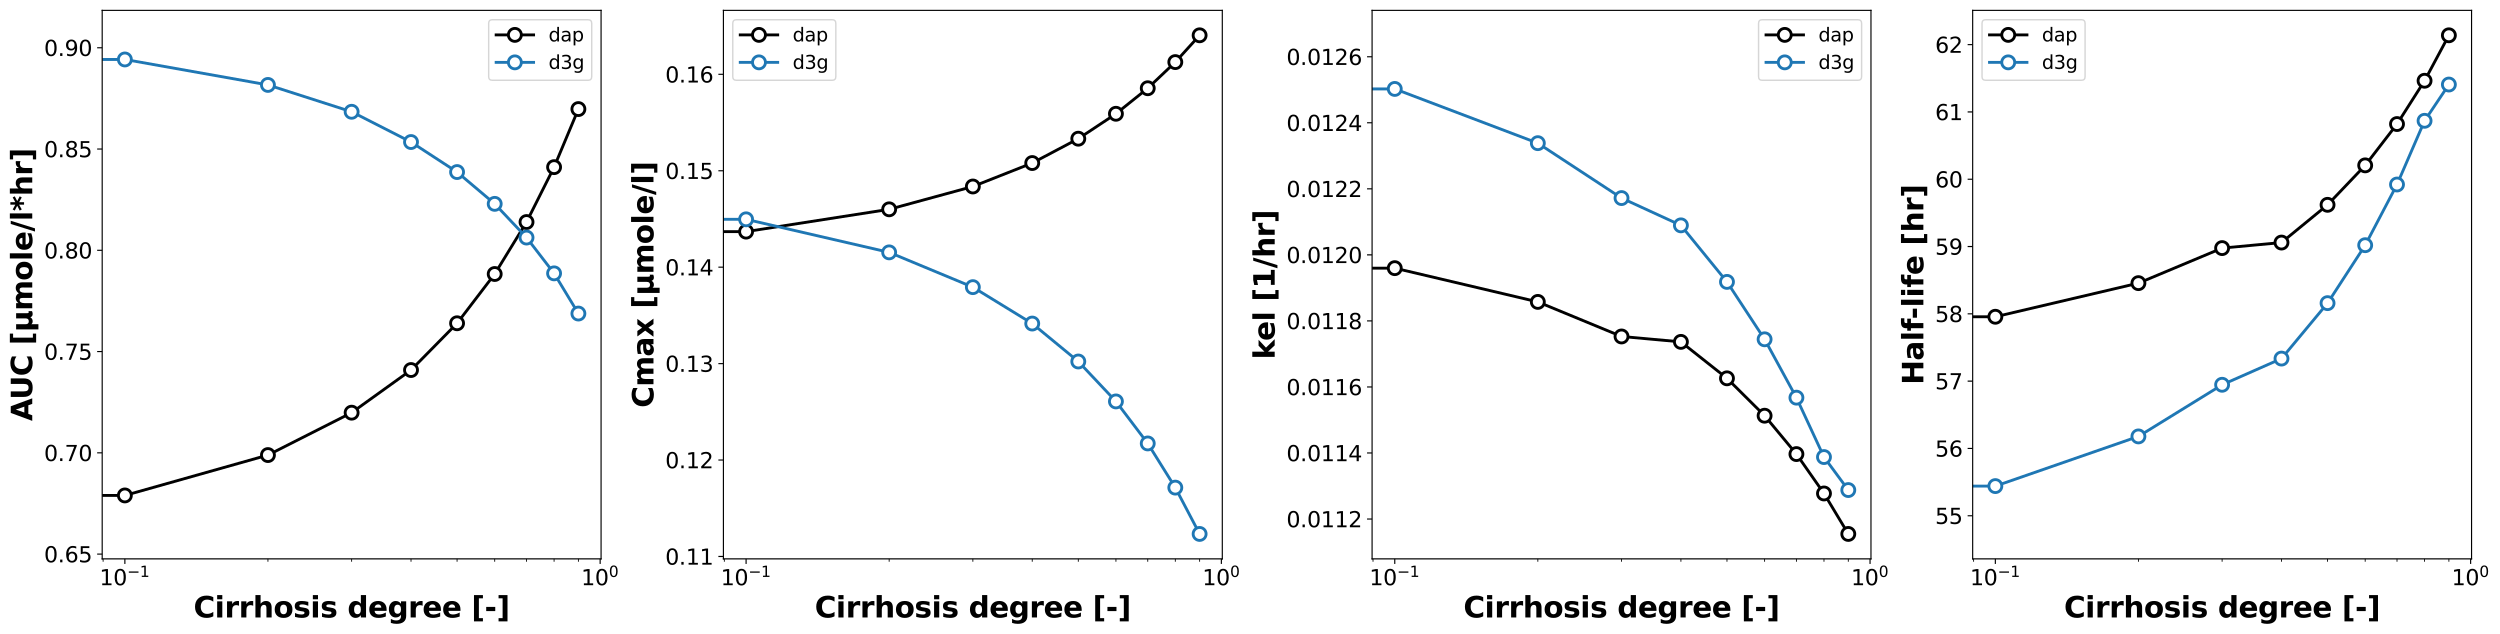 <?xml version="1.0" encoding="utf-8" standalone="no"?>
<!DOCTYPE svg PUBLIC "-//W3C//DTD SVG 1.1//EN"
  "http://www.w3.org/Graphics/SVG/1.1/DTD/svg11.dtd">
<svg xmlns:xlink="http://www.w3.org/1999/xlink" width="1736.4pt" height="440.4pt" viewBox="0 0 1736.4 440.4" xmlns="http://www.w3.org/2000/svg" version="1.1">
 <defs>
  <style type="text/css">*{stroke-linejoin: round; stroke-linecap: butt}</style>
 </defs>
 <g id="figure_1">
  <g id="patch_1">
   <path d="M 0 440.4 
L 1736.4 440.4 
L 1736.4 0 
L 0 0 
z
" style="fill: #ffffff"/>
  </g>
  <g id="axes_1">
   <g id="patch_2">
    <path d="M 70.977 388.17 
L 417.482 388.17 
L 417.482 7.2 
L 70.977 7.2 
z
" style="fill: #ffffff"/>
   </g>
   <g id="matplotlib.axis_1">
    <g id="xtick_1">
     <g id="line2d_1">
      <defs>
       <path id="mfad43e84c0" d="M 0 0 
L 0 3.5 
" style="stroke: #000000; stroke-width: 0.8"/>
      </defs>
      <g>
       <use xlink:href="#mfad43e84c0" x="86.727" y="388.17" style="stroke: #000000; stroke-width: 0.8"/>
      </g>
     </g>
     <g id="text_1">
      <!-- $\mathdefault{10^{-1}}$ -->
      <g transform="translate(69.102 406.567) scale(0.15 -0.15)">
       <defs>
        <path id="DejaVuSans-31" d="M 794 531 
L 1825 531 
L 1825 4091 
L 703 3866 
L 703 4441 
L 1819 4666 
L 2450 4666 
L 2450 531 
L 3481 531 
L 3481 0 
L 794 0 
L 794 531 
z
" transform="scale(0.016)"/>
        <path id="DejaVuSans-30" d="M 2034 4250 
Q 1547 4250 1301 3770 
Q 1056 3291 1056 2328 
Q 1056 1369 1301 889 
Q 1547 409 2034 409 
Q 2525 409 2770 889 
Q 3016 1369 3016 2328 
Q 3016 3291 2770 3770 
Q 2525 4250 2034 4250 
z
M 2034 4750 
Q 2819 4750 3233 4129 
Q 3647 3509 3647 2328 
Q 3647 1150 3233 529 
Q 2819 -91 2034 -91 
Q 1250 -91 836 529 
Q 422 1150 422 2328 
Q 422 3509 836 4129 
Q 1250 4750 2034 4750 
z
" transform="scale(0.016)"/>
        <path id="DejaVuSans-2212" d="M 678 2272 
L 4684 2272 
L 4684 1741 
L 678 1741 
L 678 2272 
z
" transform="scale(0.016)"/>
       </defs>
       <use xlink:href="#DejaVuSans-31" transform="translate(0 0.684)"/>
       <use xlink:href="#DejaVuSans-30" transform="translate(63.623 0.684)"/>
       <use xlink:href="#DejaVuSans-2212" transform="translate(128.203 38.966) scale(0.7)"/>
       <use xlink:href="#DejaVuSans-31" transform="translate(186.855 38.966) scale(0.7)"/>
      </g>
     </g>
    </g>
    <g id="xtick_2">
     <g id="line2d_2">
      <g>
       <use xlink:href="#mfad43e84c0" x="416.837" y="388.17" style="stroke: #000000; stroke-width: 0.8"/>
      </g>
     </g>
     <g id="text_2">
      <!-- $\mathdefault{10^{0}}$ -->
      <g transform="translate(403.637 406.567) scale(0.15 -0.15)">
       <use xlink:href="#DejaVuSans-31" transform="translate(0 0.766)"/>
       <use xlink:href="#DejaVuSans-30" transform="translate(63.623 0.766)"/>
       <use xlink:href="#DejaVuSans-30" transform="translate(128.203 39.047) scale(0.7)"/>
      </g>
     </g>
    </g>
    <g id="xtick_3">
     <g id="line2d_3">
      <defs>
       <path id="mb845f413c4" d="M 0 0 
L 0 2 
" style="stroke: #000000; stroke-width: 0.6"/>
      </defs>
      <g>
       <use xlink:href="#mb845f413c4" x="71.622" y="388.17" style="stroke: #000000; stroke-width: 0.6"/>
      </g>
     </g>
    </g>
    <g id="xtick_4">
     <g id="line2d_4">
      <g>
       <use xlink:href="#mb845f413c4" x="186.1" y="388.17" style="stroke: #000000; stroke-width: 0.6"/>
      </g>
     </g>
    </g>
    <g id="xtick_5">
     <g id="line2d_5">
      <g>
       <use xlink:href="#mb845f413c4" x="244.229" y="388.17" style="stroke: #000000; stroke-width: 0.6"/>
      </g>
     </g>
    </g>
    <g id="xtick_6">
     <g id="line2d_6">
      <g>
       <use xlink:href="#mb845f413c4" x="285.473" y="388.17" style="stroke: #000000; stroke-width: 0.6"/>
      </g>
     </g>
    </g>
    <g id="xtick_7">
     <g id="line2d_7">
      <g>
       <use xlink:href="#mb845f413c4" x="317.464" y="388.17" style="stroke: #000000; stroke-width: 0.6"/>
      </g>
     </g>
    </g>
    <g id="xtick_8">
     <g id="line2d_8">
      <g>
       <use xlink:href="#mb845f413c4" x="343.602" y="388.17" style="stroke: #000000; stroke-width: 0.6"/>
      </g>
     </g>
    </g>
    <g id="xtick_9">
     <g id="line2d_9">
      <g>
       <use xlink:href="#mb845f413c4" x="365.702" y="388.17" style="stroke: #000000; stroke-width: 0.6"/>
      </g>
     </g>
    </g>
    <g id="xtick_10">
     <g id="line2d_10">
      <g>
       <use xlink:href="#mb845f413c4" x="384.846" y="388.17" style="stroke: #000000; stroke-width: 0.6"/>
      </g>
     </g>
    </g>
    <g id="xtick_11">
     <g id="line2d_11">
      <g>
       <use xlink:href="#mb845f413c4" x="401.732" y="388.17" style="stroke: #000000; stroke-width: 0.6"/>
      </g>
     </g>
    </g>
    <g id="text_3">
     <!-- Cirrhosis degree [-] -->
     <g transform="translate(134.431 428.884) scale(0.2 -0.2)">
      <defs>
       <path id="DejaVuSans-Bold-43" d="M 4288 256 
Q 3956 84 3597 -3 
Q 3238 -91 2847 -91 
Q 1681 -91 1000 561 
Q 319 1213 319 2328 
Q 319 3447 1000 4098 
Q 1681 4750 2847 4750 
Q 3238 4750 3597 4662 
Q 3956 4575 4288 4403 
L 4288 3438 
Q 3953 3666 3628 3772 
Q 3303 3878 2944 3878 
Q 2300 3878 1931 3465 
Q 1563 3053 1563 2328 
Q 1563 1606 1931 1193 
Q 2300 781 2944 781 
Q 3303 781 3628 887 
Q 3953 994 4288 1222 
L 4288 256 
z
" transform="scale(0.016)"/>
       <path id="DejaVuSans-Bold-69" d="M 538 3500 
L 1656 3500 
L 1656 0 
L 538 0 
L 538 3500 
z
M 538 4863 
L 1656 4863 
L 1656 3950 
L 538 3950 
L 538 4863 
z
" transform="scale(0.016)"/>
       <path id="DejaVuSans-Bold-72" d="M 3138 2547 
Q 2991 2616 2845 2648 
Q 2700 2681 2553 2681 
Q 2122 2681 1889 2404 
Q 1656 2128 1656 1613 
L 1656 0 
L 538 0 
L 538 3500 
L 1656 3500 
L 1656 2925 
Q 1872 3269 2151 3426 
Q 2431 3584 2822 3584 
Q 2878 3584 2943 3579 
Q 3009 3575 3134 3559 
L 3138 2547 
z
" transform="scale(0.016)"/>
       <path id="DejaVuSans-Bold-68" d="M 4056 2131 
L 4056 0 
L 2931 0 
L 2931 347 
L 2931 1625 
Q 2931 2084 2911 2256 
Q 2891 2428 2841 2509 
Q 2775 2619 2662 2680 
Q 2550 2741 2406 2741 
Q 2056 2741 1856 2470 
Q 1656 2200 1656 1722 
L 1656 0 
L 538 0 
L 538 4863 
L 1656 4863 
L 1656 2988 
Q 1909 3294 2193 3439 
Q 2478 3584 2822 3584 
Q 3428 3584 3742 3212 
Q 4056 2841 4056 2131 
z
" transform="scale(0.016)"/>
       <path id="DejaVuSans-Bold-6f" d="M 2203 2784 
Q 1831 2784 1636 2517 
Q 1441 2250 1441 1747 
Q 1441 1244 1636 976 
Q 1831 709 2203 709 
Q 2569 709 2762 976 
Q 2956 1244 2956 1747 
Q 2956 2250 2762 2517 
Q 2569 2784 2203 2784 
z
M 2203 3584 
Q 3106 3584 3614 3096 
Q 4122 2609 4122 1747 
Q 4122 884 3614 396 
Q 3106 -91 2203 -91 
Q 1297 -91 786 396 
Q 275 884 275 1747 
Q 275 2609 786 3096 
Q 1297 3584 2203 3584 
z
" transform="scale(0.016)"/>
       <path id="DejaVuSans-Bold-73" d="M 3272 3391 
L 3272 2541 
Q 2913 2691 2578 2766 
Q 2244 2841 1947 2841 
Q 1628 2841 1473 2761 
Q 1319 2681 1319 2516 
Q 1319 2381 1436 2309 
Q 1553 2238 1856 2203 
L 2053 2175 
Q 2913 2066 3209 1816 
Q 3506 1566 3506 1031 
Q 3506 472 3093 190 
Q 2681 -91 1863 -91 
Q 1516 -91 1145 -36 
Q 775 19 384 128 
L 384 978 
Q 719 816 1070 734 
Q 1422 653 1784 653 
Q 2113 653 2278 743 
Q 2444 834 2444 1013 
Q 2444 1163 2330 1236 
Q 2216 1309 1875 1350 
L 1678 1375 
Q 931 1469 631 1722 
Q 331 1975 331 2491 
Q 331 3047 712 3315 
Q 1094 3584 1881 3584 
Q 2191 3584 2531 3537 
Q 2872 3491 3272 3391 
z
" transform="scale(0.016)"/>
       <path id="DejaVuSans-Bold-20" transform="scale(0.016)"/>
       <path id="DejaVuSans-Bold-64" d="M 2919 2988 
L 2919 4863 
L 4044 4863 
L 4044 0 
L 2919 0 
L 2919 506 
Q 2688 197 2409 53 
Q 2131 -91 1766 -91 
Q 1119 -91 703 423 
Q 288 938 288 1747 
Q 288 2556 703 3070 
Q 1119 3584 1766 3584 
Q 2128 3584 2408 3439 
Q 2688 3294 2919 2988 
z
M 2181 722 
Q 2541 722 2730 984 
Q 2919 1247 2919 1747 
Q 2919 2247 2730 2509 
Q 2541 2772 2181 2772 
Q 1825 2772 1636 2509 
Q 1447 2247 1447 1747 
Q 1447 1247 1636 984 
Q 1825 722 2181 722 
z
" transform="scale(0.016)"/>
       <path id="DejaVuSans-Bold-65" d="M 4031 1759 
L 4031 1441 
L 1416 1441 
Q 1456 1047 1700 850 
Q 1944 653 2381 653 
Q 2734 653 3104 758 
Q 3475 863 3866 1075 
L 3866 213 
Q 3469 63 3072 -14 
Q 2675 -91 2278 -91 
Q 1328 -91 801 392 
Q 275 875 275 1747 
Q 275 2603 792 3093 
Q 1309 3584 2216 3584 
Q 3041 3584 3536 3087 
Q 4031 2591 4031 1759 
z
M 2881 2131 
Q 2881 2450 2695 2645 
Q 2509 2841 2209 2841 
Q 1884 2841 1681 2658 
Q 1478 2475 1428 2131 
L 2881 2131 
z
" transform="scale(0.016)"/>
       <path id="DejaVuSans-Bold-67" d="M 2919 594 
Q 2688 288 2409 144 
Q 2131 0 1766 0 
Q 1125 0 706 504 
Q 288 1009 288 1791 
Q 288 2575 706 3076 
Q 1125 3578 1766 3578 
Q 2131 3578 2409 3434 
Q 2688 3291 2919 2981 
L 2919 3500 
L 4044 3500 
L 4044 353 
Q 4044 -491 3511 -936 
Q 2978 -1381 1966 -1381 
Q 1638 -1381 1331 -1331 
Q 1025 -1281 716 -1178 
L 716 -306 
Q 1009 -475 1290 -558 
Q 1572 -641 1856 -641 
Q 2406 -641 2662 -400 
Q 2919 -159 2919 353 
L 2919 594 
z
M 2181 2772 
Q 1834 2772 1640 2515 
Q 1447 2259 1447 1791 
Q 1447 1309 1634 1061 
Q 1822 813 2181 813 
Q 2531 813 2725 1069 
Q 2919 1325 2919 1791 
Q 2919 2259 2725 2515 
Q 2531 2772 2181 2772 
z
" transform="scale(0.016)"/>
       <path id="DejaVuSans-Bold-5b" d="M 550 4863 
L 2491 4863 
L 2491 4159 
L 1613 4159 
L 1613 -141 
L 2491 -141 
L 2491 -844 
L 550 -844 
L 550 4863 
z
" transform="scale(0.016)"/>
       <path id="DejaVuSans-Bold-2d" d="M 347 2297 
L 2309 2297 
L 2309 1388 
L 347 1388 
L 347 2297 
z
" transform="scale(0.016)"/>
       <path id="DejaVuSans-Bold-5d" d="M 2375 -844 
L 434 -844 
L 434 -141 
L 1313 -141 
L 1313 4159 
L 434 4159 
L 434 4863 
L 2375 4863 
L 2375 -844 
z
" transform="scale(0.016)"/>
      </defs>
      <use xlink:href="#DejaVuSans-Bold-43"/>
      <use xlink:href="#DejaVuSans-Bold-69" x="73.389"/>
      <use xlink:href="#DejaVuSans-Bold-72" x="107.666"/>
      <use xlink:href="#DejaVuSans-Bold-72" x="156.982"/>
      <use xlink:href="#DejaVuSans-Bold-68" x="206.299"/>
      <use xlink:href="#DejaVuSans-Bold-6f" x="277.49"/>
      <use xlink:href="#DejaVuSans-Bold-73" x="346.191"/>
      <use xlink:href="#DejaVuSans-Bold-69" x="405.713"/>
      <use xlink:href="#DejaVuSans-Bold-73" x="439.99"/>
      <use xlink:href="#DejaVuSans-Bold-20" x="499.512"/>
      <use xlink:href="#DejaVuSans-Bold-64" x="534.326"/>
      <use xlink:href="#DejaVuSans-Bold-65" x="605.908"/>
      <use xlink:href="#DejaVuSans-Bold-67" x="673.73"/>
      <use xlink:href="#DejaVuSans-Bold-72" x="745.312"/>
      <use xlink:href="#DejaVuSans-Bold-65" x="794.629"/>
      <use xlink:href="#DejaVuSans-Bold-65" x="862.451"/>
      <use xlink:href="#DejaVuSans-Bold-20" x="930.273"/>
      <use xlink:href="#DejaVuSans-Bold-5b" x="965.088"/>
      <use xlink:href="#DejaVuSans-Bold-2d" x="1010.791"/>
      <use xlink:href="#DejaVuSans-Bold-5d" x="1052.295"/>
     </g>
    </g>
   </g>
   <g id="matplotlib.axis_2">
    <g id="ytick_1">
     <g id="line2d_12">
      <defs>
       <path id="me64d1e38c2" d="M 0 0 
L -3.5 0 
" style="stroke: #000000; stroke-width: 0.8"/>
      </defs>
      <g>
       <use xlink:href="#me64d1e38c2" x="70.977" y="384.865" style="stroke: #000000; stroke-width: 0.8"/>
      </g>
     </g>
     <g id="text_4">
      <!-- 0.65 -->
      <g transform="translate(30.578 390.564) scale(0.15 -0.15)">
       <defs>
        <path id="DejaVuSans-2e" d="M 684 794 
L 1344 794 
L 1344 0 
L 684 0 
L 684 794 
z
" transform="scale(0.016)"/>
        <path id="DejaVuSans-36" d="M 2113 2584 
Q 1688 2584 1439 2293 
Q 1191 2003 1191 1497 
Q 1191 994 1439 701 
Q 1688 409 2113 409 
Q 2538 409 2786 701 
Q 3034 994 3034 1497 
Q 3034 2003 2786 2293 
Q 2538 2584 2113 2584 
z
M 3366 4563 
L 3366 3988 
Q 3128 4100 2886 4159 
Q 2644 4219 2406 4219 
Q 1781 4219 1451 3797 
Q 1122 3375 1075 2522 
Q 1259 2794 1537 2939 
Q 1816 3084 2150 3084 
Q 2853 3084 3261 2657 
Q 3669 2231 3669 1497 
Q 3669 778 3244 343 
Q 2819 -91 2113 -91 
Q 1303 -91 875 529 
Q 447 1150 447 2328 
Q 447 3434 972 4092 
Q 1497 4750 2381 4750 
Q 2619 4750 2861 4703 
Q 3103 4656 3366 4563 
z
" transform="scale(0.016)"/>
        <path id="DejaVuSans-35" d="M 691 4666 
L 3169 4666 
L 3169 4134 
L 1269 4134 
L 1269 2991 
Q 1406 3038 1543 3061 
Q 1681 3084 1819 3084 
Q 2600 3084 3056 2656 
Q 3513 2228 3513 1497 
Q 3513 744 3044 326 
Q 2575 -91 1722 -91 
Q 1428 -91 1123 -41 
Q 819 9 494 109 
L 494 744 
Q 775 591 1075 516 
Q 1375 441 1709 441 
Q 2250 441 2565 725 
Q 2881 1009 2881 1497 
Q 2881 1984 2565 2268 
Q 2250 2553 1709 2553 
Q 1456 2553 1204 2497 
Q 953 2441 691 2322 
L 691 4666 
z
" transform="scale(0.016)"/>
       </defs>
       <use xlink:href="#DejaVuSans-30"/>
       <use xlink:href="#DejaVuSans-2e" x="63.623"/>
       <use xlink:href="#DejaVuSans-36" x="95.41"/>
       <use xlink:href="#DejaVuSans-35" x="159.033"/>
      </g>
     </g>
    </g>
    <g id="ytick_2">
     <g id="line2d_13">
      <g>
       <use xlink:href="#me64d1e38c2" x="70.977" y="314.524" style="stroke: #000000; stroke-width: 0.8"/>
      </g>
     </g>
     <g id="text_5">
      <!-- 0.70 -->
      <g transform="translate(30.578 320.223) scale(0.15 -0.15)">
       <defs>
        <path id="DejaVuSans-37" d="M 525 4666 
L 3525 4666 
L 3525 4397 
L 1831 0 
L 1172 0 
L 2766 4134 
L 525 4134 
L 525 4666 
z
" transform="scale(0.016)"/>
       </defs>
       <use xlink:href="#DejaVuSans-30"/>
       <use xlink:href="#DejaVuSans-2e" x="63.623"/>
       <use xlink:href="#DejaVuSans-37" x="95.41"/>
       <use xlink:href="#DejaVuSans-30" x="159.033"/>
      </g>
     </g>
    </g>
    <g id="ytick_3">
     <g id="line2d_14">
      <g>
       <use xlink:href="#me64d1e38c2" x="70.977" y="244.183" style="stroke: #000000; stroke-width: 0.8"/>
      </g>
     </g>
     <g id="text_6">
      <!-- 0.75 -->
      <g transform="translate(30.578 249.882) scale(0.15 -0.15)">
       <use xlink:href="#DejaVuSans-30"/>
       <use xlink:href="#DejaVuSans-2e" x="63.623"/>
       <use xlink:href="#DejaVuSans-37" x="95.41"/>
       <use xlink:href="#DejaVuSans-35" x="159.033"/>
      </g>
     </g>
    </g>
    <g id="ytick_4">
     <g id="line2d_15">
      <g>
       <use xlink:href="#me64d1e38c2" x="70.977" y="173.843" style="stroke: #000000; stroke-width: 0.8"/>
      </g>
     </g>
     <g id="text_7">
      <!-- 0.80 -->
      <g transform="translate(30.578 179.541) scale(0.15 -0.15)">
       <defs>
        <path id="DejaVuSans-38" d="M 2034 2216 
Q 1584 2216 1326 1975 
Q 1069 1734 1069 1313 
Q 1069 891 1326 650 
Q 1584 409 2034 409 
Q 2484 409 2743 651 
Q 3003 894 3003 1313 
Q 3003 1734 2745 1975 
Q 2488 2216 2034 2216 
z
M 1403 2484 
Q 997 2584 770 2862 
Q 544 3141 544 3541 
Q 544 4100 942 4425 
Q 1341 4750 2034 4750 
Q 2731 4750 3128 4425 
Q 3525 4100 3525 3541 
Q 3525 3141 3298 2862 
Q 3072 2584 2669 2484 
Q 3125 2378 3379 2068 
Q 3634 1759 3634 1313 
Q 3634 634 3220 271 
Q 2806 -91 2034 -91 
Q 1263 -91 848 271 
Q 434 634 434 1313 
Q 434 1759 690 2068 
Q 947 2378 1403 2484 
z
M 1172 3481 
Q 1172 3119 1398 2916 
Q 1625 2713 2034 2713 
Q 2441 2713 2670 2916 
Q 2900 3119 2900 3481 
Q 2900 3844 2670 4047 
Q 2441 4250 2034 4250 
Q 1625 4250 1398 4047 
Q 1172 3844 1172 3481 
z
" transform="scale(0.016)"/>
       </defs>
       <use xlink:href="#DejaVuSans-30"/>
       <use xlink:href="#DejaVuSans-2e" x="63.623"/>
       <use xlink:href="#DejaVuSans-38" x="95.41"/>
       <use xlink:href="#DejaVuSans-30" x="159.033"/>
      </g>
     </g>
    </g>
    <g id="ytick_5">
     <g id="line2d_16">
      <g>
       <use xlink:href="#me64d1e38c2" x="70.977" y="103.502" style="stroke: #000000; stroke-width: 0.8"/>
      </g>
     </g>
     <g id="text_8">
      <!-- 0.85 -->
      <g transform="translate(30.578 109.201) scale(0.15 -0.15)">
       <use xlink:href="#DejaVuSans-30"/>
       <use xlink:href="#DejaVuSans-2e" x="63.623"/>
       <use xlink:href="#DejaVuSans-38" x="95.41"/>
       <use xlink:href="#DejaVuSans-35" x="159.033"/>
      </g>
     </g>
    </g>
    <g id="ytick_6">
     <g id="line2d_17">
      <g>
       <use xlink:href="#me64d1e38c2" x="70.977" y="33.161" style="stroke: #000000; stroke-width: 0.8"/>
      </g>
     </g>
     <g id="text_9">
      <!-- 0.90 -->
      <g transform="translate(30.578 38.86) scale(0.15 -0.15)">
       <defs>
        <path id="DejaVuSans-39" d="M 703 97 
L 703 672 
Q 941 559 1184 500 
Q 1428 441 1663 441 
Q 2288 441 2617 861 
Q 2947 1281 2994 2138 
Q 2813 1869 2534 1725 
Q 2256 1581 1919 1581 
Q 1219 1581 811 2004 
Q 403 2428 403 3163 
Q 403 3881 828 4315 
Q 1253 4750 1959 4750 
Q 2769 4750 3195 4129 
Q 3622 3509 3622 2328 
Q 3622 1225 3098 567 
Q 2575 -91 1691 -91 
Q 1453 -91 1209 -44 
Q 966 3 703 97 
z
M 1959 2075 
Q 2384 2075 2632 2365 
Q 2881 2656 2881 3163 
Q 2881 3666 2632 3958 
Q 2384 4250 1959 4250 
Q 1534 4250 1286 3958 
Q 1038 3666 1038 3163 
Q 1038 2656 1286 2365 
Q 1534 2075 1959 2075 
z
" transform="scale(0.016)"/>
       </defs>
       <use xlink:href="#DejaVuSans-30"/>
       <use xlink:href="#DejaVuSans-2e" x="63.623"/>
       <use xlink:href="#DejaVuSans-39" x="95.41"/>
       <use xlink:href="#DejaVuSans-30" x="159.033"/>
      </g>
     </g>
    </g>
    <g id="text_10">
     <!-- AUC [µmole/l*hr] -->
     <g transform="translate(22.397 292.413) rotate(-90) scale(0.2 -0.2)">
      <defs>
       <path id="DejaVuSans-Bold-41" d="M 3419 850 
L 1538 850 
L 1241 0 
L 31 0 
L 1759 4666 
L 3194 4666 
L 4922 0 
L 3713 0 
L 3419 850 
z
M 1838 1716 
L 3116 1716 
L 2478 3572 
L 1838 1716 
z
" transform="scale(0.016)"/>
       <path id="DejaVuSans-Bold-55" d="M 588 4666 
L 1791 4666 
L 1791 1869 
Q 1791 1291 1980 1042 
Q 2169 794 2597 794 
Q 3028 794 3217 1042 
Q 3406 1291 3406 1869 
L 3406 4666 
L 4609 4666 
L 4609 1869 
Q 4609 878 4112 393 
Q 3616 -91 2597 -91 
Q 1581 -91 1084 393 
Q 588 878 588 1869 
L 588 4666 
z
" transform="scale(0.016)"/>
       <path id="DejaVuSans-Bold-b5" d="M 544 -1338 
L 544 3500 
L 1672 3500 
L 1672 1466 
Q 1672 1103 1828 926 
Q 1984 750 2303 750 
Q 2625 750 2781 926 
Q 2938 1103 2938 1466 
L 2938 3500 
L 4063 3500 
L 4063 1159 
Q 4063 938 4114 850 
Q 4166 763 4288 763 
Q 4344 763 4395 778 
Q 4447 794 4506 831 
L 4506 50 
Q 4341 -22 4195 -56 
Q 4050 -91 3909 -91 
Q 3631 -91 3454 26 
Q 3278 144 3169 403 
Q 3022 156 2811 32 
Q 2600 -91 2322 -91 
Q 2091 -91 1928 -17 
Q 1766 56 1672 206 
L 1672 -1338 
L 544 -1338 
z
" transform="scale(0.016)"/>
       <path id="DejaVuSans-Bold-6d" d="M 3781 2919 
Q 3994 3244 4286 3414 
Q 4578 3584 4928 3584 
Q 5531 3584 5847 3212 
Q 6163 2841 6163 2131 
L 6163 0 
L 5038 0 
L 5038 1825 
Q 5041 1866 5042 1909 
Q 5044 1953 5044 2034 
Q 5044 2406 4934 2573 
Q 4825 2741 4581 2741 
Q 4263 2741 4089 2478 
Q 3916 2216 3909 1719 
L 3909 0 
L 2784 0 
L 2784 1825 
Q 2784 2406 2684 2573 
Q 2584 2741 2328 2741 
Q 2006 2741 1831 2477 
Q 1656 2213 1656 1722 
L 1656 0 
L 531 0 
L 531 3500 
L 1656 3500 
L 1656 2988 
Q 1863 3284 2130 3434 
Q 2397 3584 2719 3584 
Q 3081 3584 3359 3409 
Q 3638 3234 3781 2919 
z
" transform="scale(0.016)"/>
       <path id="DejaVuSans-Bold-6c" d="M 538 4863 
L 1656 4863 
L 1656 0 
L 538 0 
L 538 4863 
z
" transform="scale(0.016)"/>
       <path id="DejaVuSans-Bold-2f" d="M 1644 4666 
L 2338 4666 
L 691 -594 
L 0 -594 
L 1644 4666 
z
" transform="scale(0.016)"/>
       <path id="DejaVuSans-Bold-2a" d="M 3219 3803 
L 2188 3263 
L 3219 2719 
L 2981 2278 
L 1941 2853 
L 1941 1778 
L 1409 1778 
L 1409 2853 
L 366 2278 
L 128 2719 
L 1172 3263 
L 128 3803 
L 366 4244 
L 1409 3675 
L 1409 4750 
L 1941 4750 
L 1941 3675 
L 2981 4244 
L 3219 3803 
z
" transform="scale(0.016)"/>
      </defs>
      <use xlink:href="#DejaVuSans-Bold-41"/>
      <use xlink:href="#DejaVuSans-Bold-55" x="74.268"/>
      <use xlink:href="#DejaVuSans-Bold-43" x="155.469"/>
      <use xlink:href="#DejaVuSans-Bold-20" x="228.857"/>
      <use xlink:href="#DejaVuSans-Bold-5b" x="263.672"/>
      <use xlink:href="#DejaVuSans-Bold-b5" x="309.375"/>
      <use xlink:href="#DejaVuSans-Bold-6d" x="382.959"/>
      <use xlink:href="#DejaVuSans-Bold-6f" x="487.158"/>
      <use xlink:href="#DejaVuSans-Bold-6c" x="555.859"/>
      <use xlink:href="#DejaVuSans-Bold-65" x="590.137"/>
      <use xlink:href="#DejaVuSans-Bold-2f" x="657.959"/>
      <use xlink:href="#DejaVuSans-Bold-6c" x="694.482"/>
      <use xlink:href="#DejaVuSans-Bold-2a" x="728.76"/>
      <use xlink:href="#DejaVuSans-Bold-68" x="781.055"/>
      <use xlink:href="#DejaVuSans-Bold-72" x="852.246"/>
      <use xlink:href="#DejaVuSans-Bold-5d" x="901.562"/>
     </g>
    </g>
   </g>
   <g id="line2d_18">
    <path clip-path="url(#p24247da385)" style="fill: none; stroke-dasharray: 5.55,2.4; stroke-dashoffset: 0; stroke: #808080; stroke-width: 1.5"/>
   </g>
   <g id="line2d_19">
    <path d="M -1 344.119 
L 86.727 344.112 
L 186.1 316.069 
L 244.229 286.627 
L 285.473 257.014 
L 317.464 224.533 
L 343.602 190.313 
L 365.702 154.217 
L 384.846 116.088 
L 401.732 75.757 
" clip-path="url(#p24247da385)" style="fill: none; stroke: #000000; stroke-width: 2; stroke-linecap: square"/>
    <defs>
     <path id="m6a0ebc1fe8" d="M 0 4.5 
C 1.193 4.5 2.338 4.026 3.182 3.182 
C 4.026 2.338 4.5 1.193 4.5 0 
C 4.5 -1.193 4.026 -2.338 3.182 -3.182 
C 2.338 -4.026 1.193 -4.5 0 -4.5 
C -1.193 -4.5 -2.338 -4.026 -3.182 -3.182 
C -4.026 -2.338 -4.5 -1.193 -4.5 0 
C -4.5 1.193 -4.026 2.338 -3.182 3.182 
C -2.338 4.026 -1.193 4.5 0 4.5 
z
" style="stroke: #000000; stroke-width: 2"/>
    </defs>
    <g clip-path="url(#p24247da385)">
     <use xlink:href="#m6a0ebc1fe8" x="-1" y="344.119" style="fill: #ffffff; stroke: #000000; stroke-width: 2"/>
     <use xlink:href="#m6a0ebc1fe8" x="86.727" y="344.112" style="fill: #ffffff; stroke: #000000; stroke-width: 2"/>
     <use xlink:href="#m6a0ebc1fe8" x="186.1" y="316.069" style="fill: #ffffff; stroke: #000000; stroke-width: 2"/>
     <use xlink:href="#m6a0ebc1fe8" x="244.229" y="286.627" style="fill: #ffffff; stroke: #000000; stroke-width: 2"/>
     <use xlink:href="#m6a0ebc1fe8" x="285.473" y="257.014" style="fill: #ffffff; stroke: #000000; stroke-width: 2"/>
     <use xlink:href="#m6a0ebc1fe8" x="317.464" y="224.533" style="fill: #ffffff; stroke: #000000; stroke-width: 2"/>
     <use xlink:href="#m6a0ebc1fe8" x="343.602" y="190.313" style="fill: #ffffff; stroke: #000000; stroke-width: 2"/>
     <use xlink:href="#m6a0ebc1fe8" x="365.702" y="154.217" style="fill: #ffffff; stroke: #000000; stroke-width: 2"/>
     <use xlink:href="#m6a0ebc1fe8" x="384.846" y="116.088" style="fill: #ffffff; stroke: #000000; stroke-width: 2"/>
     <use xlink:href="#m6a0ebc1fe8" x="401.732" y="75.757" style="fill: #ffffff; stroke: #000000; stroke-width: 2"/>
    </g>
   </g>
   <g id="line2d_20">
    <path clip-path="url(#p24247da385)" style="fill: none; stroke-dasharray: 5.55,2.4; stroke-dashoffset: 0; stroke: #808080; stroke-width: 1.5"/>
   </g>
   <g id="line2d_21">
    <path d="M -1 41.298 
L 86.727 41.302 
L 186.1 58.984 
L 244.229 77.631 
L 285.473 98.649 
L 317.464 119.505 
L 343.602 141.588 
L 365.702 165.002 
L 384.846 189.866 
L 401.732 217.779 
" clip-path="url(#p24247da385)" style="fill: none; stroke: #1f77b4; stroke-width: 2; stroke-linecap: square"/>
    <defs>
     <path id="m463d5e8ccb" d="M 0 4.5 
C 1.193 4.5 2.338 4.026 3.182 3.182 
C 4.026 2.338 4.5 1.193 4.5 0 
C 4.5 -1.193 4.026 -2.338 3.182 -3.182 
C 2.338 -4.026 1.193 -4.5 0 -4.5 
C -1.193 -4.5 -2.338 -4.026 -3.182 -3.182 
C -4.026 -2.338 -4.5 -1.193 -4.5 0 
C -4.5 1.193 -4.026 2.338 -3.182 3.182 
C -2.338 4.026 -1.193 4.5 0 4.5 
z
" style="stroke: #1f77b4; stroke-width: 2"/>
    </defs>
    <g clip-path="url(#p24247da385)">
     <use xlink:href="#m463d5e8ccb" x="-1" y="41.298" style="fill: #ffffff; stroke: #1f77b4; stroke-width: 2"/>
     <use xlink:href="#m463d5e8ccb" x="86.727" y="41.302" style="fill: #ffffff; stroke: #1f77b4; stroke-width: 2"/>
     <use xlink:href="#m463d5e8ccb" x="186.1" y="58.984" style="fill: #ffffff; stroke: #1f77b4; stroke-width: 2"/>
     <use xlink:href="#m463d5e8ccb" x="244.229" y="77.631" style="fill: #ffffff; stroke: #1f77b4; stroke-width: 2"/>
     <use xlink:href="#m463d5e8ccb" x="285.473" y="98.649" style="fill: #ffffff; stroke: #1f77b4; stroke-width: 2"/>
     <use xlink:href="#m463d5e8ccb" x="317.464" y="119.505" style="fill: #ffffff; stroke: #1f77b4; stroke-width: 2"/>
     <use xlink:href="#m463d5e8ccb" x="343.602" y="141.588" style="fill: #ffffff; stroke: #1f77b4; stroke-width: 2"/>
     <use xlink:href="#m463d5e8ccb" x="365.702" y="165.002" style="fill: #ffffff; stroke: #1f77b4; stroke-width: 2"/>
     <use xlink:href="#m463d5e8ccb" x="384.846" y="189.866" style="fill: #ffffff; stroke: #1f77b4; stroke-width: 2"/>
     <use xlink:href="#m463d5e8ccb" x="401.732" y="217.779" style="fill: #ffffff; stroke: #1f77b4; stroke-width: 2"/>
    </g>
   </g>
   <g id="patch_3">
    <path d="M 70.977 388.17 
L 70.977 7.2 
" style="fill: none; stroke: #000000; stroke-width: 0.8; stroke-linejoin: miter; stroke-linecap: square"/>
   </g>
   <g id="patch_4">
    <path d="M 417.482 388.17 
L 417.482 7.2 
" style="fill: none; stroke: #000000; stroke-width: 0.8; stroke-linejoin: miter; stroke-linecap: square"/>
   </g>
   <g id="patch_5">
    <path d="M 70.977 388.17 
L 417.482 388.17 
" style="fill: none; stroke: #000000; stroke-width: 0.8; stroke-linejoin: miter; stroke-linecap: square"/>
   </g>
   <g id="patch_6">
    <path d="M 70.977 7.2 
L 417.482 7.2 
" style="fill: none; stroke: #000000; stroke-width: 0.8; stroke-linejoin: miter; stroke-linecap: square"/>
   </g>
   <g id="legend_1">
    <g id="patch_7">
     <path d="M 342.005 55.763 
L 408.382 55.763 
Q 410.982 55.763 410.982 53.163 
L 410.982 16.3 
Q 410.982 13.7 408.382 13.7 
L 342.005 13.7 
Q 339.405 13.7 339.405 16.3 
L 339.405 53.163 
Q 339.405 55.763 342.005 55.763 
z
" style="fill: #ffffff; opacity: 0.8; stroke: #cccccc; stroke-linejoin: miter"/>
    </g>
    <g id="line2d_22">
     <path d="M 344.605 24.228 
L 357.605 24.228 
L 370.605 24.228 
" style="fill: none; stroke: #000000; stroke-width: 2; stroke-linecap: square"/>
     <g>
      <use xlink:href="#m6a0ebc1fe8" x="357.605" y="24.228" style="fill: #ffffff; stroke: #000000; stroke-width: 2"/>
     </g>
    </g>
    <g id="text_11">
     <!-- dap -->
     <g transform="translate(381.005 28.778) scale(0.13 -0.13)">
      <defs>
       <path id="DejaVuSans-64" d="M 2906 2969 
L 2906 4863 
L 3481 4863 
L 3481 0 
L 2906 0 
L 2906 525 
Q 2725 213 2448 61 
Q 2172 -91 1784 -91 
Q 1150 -91 751 415 
Q 353 922 353 1747 
Q 353 2572 751 3078 
Q 1150 3584 1784 3584 
Q 2172 3584 2448 3432 
Q 2725 3281 2906 2969 
z
M 947 1747 
Q 947 1113 1208 752 
Q 1469 391 1925 391 
Q 2381 391 2643 752 
Q 2906 1113 2906 1747 
Q 2906 2381 2643 2742 
Q 2381 3103 1925 3103 
Q 1469 3103 1208 2742 
Q 947 2381 947 1747 
z
" transform="scale(0.016)"/>
       <path id="DejaVuSans-61" d="M 2194 1759 
Q 1497 1759 1228 1600 
Q 959 1441 959 1056 
Q 959 750 1161 570 
Q 1363 391 1709 391 
Q 2188 391 2477 730 
Q 2766 1069 2766 1631 
L 2766 1759 
L 2194 1759 
z
M 3341 1997 
L 3341 0 
L 2766 0 
L 2766 531 
Q 2569 213 2275 61 
Q 1981 -91 1556 -91 
Q 1019 -91 701 211 
Q 384 513 384 1019 
Q 384 1609 779 1909 
Q 1175 2209 1959 2209 
L 2766 2209 
L 2766 2266 
Q 2766 2663 2505 2880 
Q 2244 3097 1772 3097 
Q 1472 3097 1187 3025 
Q 903 2953 641 2809 
L 641 3341 
Q 956 3463 1253 3523 
Q 1550 3584 1831 3584 
Q 2591 3584 2966 3190 
Q 3341 2797 3341 1997 
z
" transform="scale(0.016)"/>
       <path id="DejaVuSans-70" d="M 1159 525 
L 1159 -1331 
L 581 -1331 
L 581 3500 
L 1159 3500 
L 1159 2969 
Q 1341 3281 1617 3432 
Q 1894 3584 2278 3584 
Q 2916 3584 3314 3078 
Q 3713 2572 3713 1747 
Q 3713 922 3314 415 
Q 2916 -91 2278 -91 
Q 1894 -91 1617 61 
Q 1341 213 1159 525 
z
M 3116 1747 
Q 3116 2381 2855 2742 
Q 2594 3103 2138 3103 
Q 1681 3103 1420 2742 
Q 1159 2381 1159 1747 
Q 1159 1113 1420 752 
Q 1681 391 2138 391 
Q 2594 391 2855 752 
Q 3116 1113 3116 1747 
z
" transform="scale(0.016)"/>
      </defs>
      <use xlink:href="#DejaVuSans-64"/>
      <use xlink:href="#DejaVuSans-61" x="63.477"/>
      <use xlink:href="#DejaVuSans-70" x="124.756"/>
     </g>
    </g>
    <g id="line2d_23">
     <path d="M 344.605 43.31 
L 357.605 43.31 
L 370.605 43.31 
" style="fill: none; stroke: #1f77b4; stroke-width: 2; stroke-linecap: square"/>
     <g>
      <use xlink:href="#m463d5e8ccb" x="357.605" y="43.31" style="fill: #ffffff; stroke: #1f77b4; stroke-width: 2"/>
     </g>
    </g>
    <g id="text_12">
     <!-- d3g -->
     <g transform="translate(381.005 47.86) scale(0.13 -0.13)">
      <defs>
       <path id="DejaVuSans-33" d="M 2597 2516 
Q 3050 2419 3304 2112 
Q 3559 1806 3559 1356 
Q 3559 666 3084 287 
Q 2609 -91 1734 -91 
Q 1441 -91 1130 -33 
Q 819 25 488 141 
L 488 750 
Q 750 597 1062 519 
Q 1375 441 1716 441 
Q 2309 441 2620 675 
Q 2931 909 2931 1356 
Q 2931 1769 2642 2001 
Q 2353 2234 1838 2234 
L 1294 2234 
L 1294 2753 
L 1863 2753 
Q 2328 2753 2575 2939 
Q 2822 3125 2822 3475 
Q 2822 3834 2567 4026 
Q 2313 4219 1838 4219 
Q 1578 4219 1281 4162 
Q 984 4106 628 3988 
L 628 4550 
Q 988 4650 1302 4700 
Q 1616 4750 1894 4750 
Q 2613 4750 3031 4423 
Q 3450 4097 3450 3541 
Q 3450 3153 3228 2886 
Q 3006 2619 2597 2516 
z
" transform="scale(0.016)"/>
       <path id="DejaVuSans-67" d="M 2906 1791 
Q 2906 2416 2648 2759 
Q 2391 3103 1925 3103 
Q 1463 3103 1205 2759 
Q 947 2416 947 1791 
Q 947 1169 1205 825 
Q 1463 481 1925 481 
Q 2391 481 2648 825 
Q 2906 1169 2906 1791 
z
M 3481 434 
Q 3481 -459 3084 -895 
Q 2688 -1331 1869 -1331 
Q 1566 -1331 1297 -1286 
Q 1028 -1241 775 -1147 
L 775 -588 
Q 1028 -725 1275 -790 
Q 1522 -856 1778 -856 
Q 2344 -856 2625 -561 
Q 2906 -266 2906 331 
L 2906 616 
Q 2728 306 2450 153 
Q 2172 0 1784 0 
Q 1141 0 747 490 
Q 353 981 353 1791 
Q 353 2603 747 3093 
Q 1141 3584 1784 3584 
Q 2172 3584 2450 3431 
Q 2728 3278 2906 2969 
L 2906 3500 
L 3481 3500 
L 3481 434 
z
" transform="scale(0.016)"/>
      </defs>
      <use xlink:href="#DejaVuSans-64"/>
      <use xlink:href="#DejaVuSans-33" x="63.477"/>
      <use xlink:href="#DejaVuSans-67" x="127.1"/>
     </g>
    </g>
   </g>
  </g>
  <g id="axes_2">
   <g id="patch_8">
    <path d="M 502.453 388.17 
L 848.959 388.17 
L 848.959 7.2 
L 502.453 7.2 
z
" style="fill: #ffffff"/>
   </g>
   <g id="matplotlib.axis_3">
    <g id="xtick_12">
     <g id="line2d_24">
      <g>
       <use xlink:href="#mfad43e84c0" x="518.203" y="388.17" style="stroke: #000000; stroke-width: 0.8"/>
      </g>
     </g>
     <g id="text_13">
      <!-- $\mathdefault{10^{-1}}$ -->
      <g transform="translate(500.578 406.567) scale(0.15 -0.15)">
       <use xlink:href="#DejaVuSans-31" transform="translate(0 0.684)"/>
       <use xlink:href="#DejaVuSans-30" transform="translate(63.623 0.684)"/>
       <use xlink:href="#DejaVuSans-2212" transform="translate(128.203 38.966) scale(0.7)"/>
       <use xlink:href="#DejaVuSans-31" transform="translate(186.855 38.966) scale(0.7)"/>
      </g>
     </g>
    </g>
    <g id="xtick_13">
     <g id="line2d_25">
      <g>
       <use xlink:href="#mfad43e84c0" x="848.313" y="388.17" style="stroke: #000000; stroke-width: 0.8"/>
      </g>
     </g>
     <g id="text_14">
      <!-- $\mathdefault{10^{0}}$ -->
      <g transform="translate(835.113 406.567) scale(0.15 -0.15)">
       <use xlink:href="#DejaVuSans-31" transform="translate(0 0.766)"/>
       <use xlink:href="#DejaVuSans-30" transform="translate(63.623 0.766)"/>
       <use xlink:href="#DejaVuSans-30" transform="translate(128.203 39.047) scale(0.7)"/>
      </g>
     </g>
    </g>
    <g id="xtick_14">
     <g id="line2d_26">
      <g>
       <use xlink:href="#mb845f413c4" x="503.098" y="388.17" style="stroke: #000000; stroke-width: 0.6"/>
      </g>
     </g>
    </g>
    <g id="xtick_15">
     <g id="line2d_27">
      <g>
       <use xlink:href="#mb845f413c4" x="617.576" y="388.17" style="stroke: #000000; stroke-width: 0.6"/>
      </g>
     </g>
    </g>
    <g id="xtick_16">
     <g id="line2d_28">
      <g>
       <use xlink:href="#mb845f413c4" x="675.706" y="388.17" style="stroke: #000000; stroke-width: 0.6"/>
      </g>
     </g>
    </g>
    <g id="xtick_17">
     <g id="line2d_29">
      <g>
       <use xlink:href="#mb845f413c4" x="716.949" y="388.17" style="stroke: #000000; stroke-width: 0.6"/>
      </g>
     </g>
    </g>
    <g id="xtick_18">
     <g id="line2d_30">
      <g>
       <use xlink:href="#mb845f413c4" x="748.94" y="388.17" style="stroke: #000000; stroke-width: 0.6"/>
      </g>
     </g>
    </g>
    <g id="xtick_19">
     <g id="line2d_31">
      <g>
       <use xlink:href="#mb845f413c4" x="775.079" y="388.17" style="stroke: #000000; stroke-width: 0.6"/>
      </g>
     </g>
    </g>
    <g id="xtick_20">
     <g id="line2d_32">
      <g>
       <use xlink:href="#mb845f413c4" x="797.179" y="388.17" style="stroke: #000000; stroke-width: 0.6"/>
      </g>
     </g>
    </g>
    <g id="xtick_21">
     <g id="line2d_33">
      <g>
       <use xlink:href="#mb845f413c4" x="816.322" y="388.17" style="stroke: #000000; stroke-width: 0.6"/>
      </g>
     </g>
    </g>
    <g id="xtick_22">
     <g id="line2d_34">
      <g>
       <use xlink:href="#mb845f413c4" x="833.208" y="388.17" style="stroke: #000000; stroke-width: 0.6"/>
      </g>
     </g>
    </g>
    <g id="text_15">
     <!-- Cirrhosis degree [-] -->
     <g transform="translate(565.907 428.884) scale(0.2 -0.2)">
      <use xlink:href="#DejaVuSans-Bold-43"/>
      <use xlink:href="#DejaVuSans-Bold-69" x="73.389"/>
      <use xlink:href="#DejaVuSans-Bold-72" x="107.666"/>
      <use xlink:href="#DejaVuSans-Bold-72" x="156.982"/>
      <use xlink:href="#DejaVuSans-Bold-68" x="206.299"/>
      <use xlink:href="#DejaVuSans-Bold-6f" x="277.49"/>
      <use xlink:href="#DejaVuSans-Bold-73" x="346.191"/>
      <use xlink:href="#DejaVuSans-Bold-69" x="405.713"/>
      <use xlink:href="#DejaVuSans-Bold-73" x="439.99"/>
      <use xlink:href="#DejaVuSans-Bold-20" x="499.512"/>
      <use xlink:href="#DejaVuSans-Bold-64" x="534.326"/>
      <use xlink:href="#DejaVuSans-Bold-65" x="605.908"/>
      <use xlink:href="#DejaVuSans-Bold-67" x="673.73"/>
      <use xlink:href="#DejaVuSans-Bold-72" x="745.312"/>
      <use xlink:href="#DejaVuSans-Bold-65" x="794.629"/>
      <use xlink:href="#DejaVuSans-Bold-65" x="862.451"/>
      <use xlink:href="#DejaVuSans-Bold-20" x="930.273"/>
      <use xlink:href="#DejaVuSans-Bold-5b" x="965.088"/>
      <use xlink:href="#DejaVuSans-Bold-2d" x="1010.791"/>
      <use xlink:href="#DejaVuSans-Bold-5d" x="1052.295"/>
     </g>
    </g>
   </g>
   <g id="matplotlib.axis_4">
    <g id="ytick_7">
     <g id="line2d_35">
      <g>
       <use xlink:href="#me64d1e38c2" x="502.453" y="386.499" style="stroke: #000000; stroke-width: 0.8"/>
      </g>
     </g>
     <g id="text_16">
      <!-- 0.11 -->
      <g transform="translate(462.055 392.198) scale(0.15 -0.15)">
       <use xlink:href="#DejaVuSans-30"/>
       <use xlink:href="#DejaVuSans-2e" x="63.623"/>
       <use xlink:href="#DejaVuSans-31" x="95.41"/>
       <use xlink:href="#DejaVuSans-31" x="159.033"/>
      </g>
     </g>
    </g>
    <g id="ytick_8">
     <g id="line2d_36">
      <g>
       <use xlink:href="#me64d1e38c2" x="502.453" y="319.524" style="stroke: #000000; stroke-width: 0.8"/>
      </g>
     </g>
     <g id="text_17">
      <!-- 0.12 -->
      <g transform="translate(462.055 325.223) scale(0.15 -0.15)">
       <defs>
        <path id="DejaVuSans-32" d="M 1228 531 
L 3431 531 
L 3431 0 
L 469 0 
L 469 531 
Q 828 903 1448 1529 
Q 2069 2156 2228 2338 
Q 2531 2678 2651 2914 
Q 2772 3150 2772 3378 
Q 2772 3750 2511 3984 
Q 2250 4219 1831 4219 
Q 1534 4219 1204 4116 
Q 875 4013 500 3803 
L 500 4441 
Q 881 4594 1212 4672 
Q 1544 4750 1819 4750 
Q 2544 4750 2975 4387 
Q 3406 4025 3406 3419 
Q 3406 3131 3298 2873 
Q 3191 2616 2906 2266 
Q 2828 2175 2409 1742 
Q 1991 1309 1228 531 
z
" transform="scale(0.016)"/>
       </defs>
       <use xlink:href="#DejaVuSans-30"/>
       <use xlink:href="#DejaVuSans-2e" x="63.623"/>
       <use xlink:href="#DejaVuSans-31" x="95.41"/>
       <use xlink:href="#DejaVuSans-32" x="159.033"/>
      </g>
     </g>
    </g>
    <g id="ytick_9">
     <g id="line2d_37">
      <g>
       <use xlink:href="#me64d1e38c2" x="502.453" y="252.549" style="stroke: #000000; stroke-width: 0.8"/>
      </g>
     </g>
     <g id="text_18">
      <!-- 0.13 -->
      <g transform="translate(462.055 258.247) scale(0.15 -0.15)">
       <use xlink:href="#DejaVuSans-30"/>
       <use xlink:href="#DejaVuSans-2e" x="63.623"/>
       <use xlink:href="#DejaVuSans-31" x="95.41"/>
       <use xlink:href="#DejaVuSans-33" x="159.033"/>
      </g>
     </g>
    </g>
    <g id="ytick_10">
     <g id="line2d_38">
      <g>
       <use xlink:href="#me64d1e38c2" x="502.453" y="185.574" style="stroke: #000000; stroke-width: 0.8"/>
      </g>
     </g>
     <g id="text_19">
      <!-- 0.14 -->
      <g transform="translate(462.055 191.272) scale(0.15 -0.15)">
       <defs>
        <path id="DejaVuSans-34" d="M 2419 4116 
L 825 1625 
L 2419 1625 
L 2419 4116 
z
M 2253 4666 
L 3047 4666 
L 3047 1625 
L 3713 1625 
L 3713 1100 
L 3047 1100 
L 3047 0 
L 2419 0 
L 2419 1100 
L 313 1100 
L 313 1709 
L 2253 4666 
z
" transform="scale(0.016)"/>
       </defs>
       <use xlink:href="#DejaVuSans-30"/>
       <use xlink:href="#DejaVuSans-2e" x="63.623"/>
       <use xlink:href="#DejaVuSans-31" x="95.41"/>
       <use xlink:href="#DejaVuSans-34" x="159.033"/>
      </g>
     </g>
    </g>
    <g id="ytick_11">
     <g id="line2d_39">
      <g>
       <use xlink:href="#me64d1e38c2" x="502.453" y="118.598" style="stroke: #000000; stroke-width: 0.8"/>
      </g>
     </g>
     <g id="text_20">
      <!-- 0.15 -->
      <g transform="translate(462.055 124.297) scale(0.15 -0.15)">
       <use xlink:href="#DejaVuSans-30"/>
       <use xlink:href="#DejaVuSans-2e" x="63.623"/>
       <use xlink:href="#DejaVuSans-31" x="95.41"/>
       <use xlink:href="#DejaVuSans-35" x="159.033"/>
      </g>
     </g>
    </g>
    <g id="ytick_12">
     <g id="line2d_40">
      <g>
       <use xlink:href="#me64d1e38c2" x="502.453" y="51.623" style="stroke: #000000; stroke-width: 0.8"/>
      </g>
     </g>
     <g id="text_21">
      <!-- 0.16 -->
      <g transform="translate(462.055 57.322) scale(0.15 -0.15)">
       <use xlink:href="#DejaVuSans-30"/>
       <use xlink:href="#DejaVuSans-2e" x="63.623"/>
       <use xlink:href="#DejaVuSans-31" x="95.41"/>
       <use xlink:href="#DejaVuSans-36" x="159.033"/>
      </g>
     </g>
    </g>
    <g id="text_22">
     <!-- Cmax [µmole/l] -->
     <g transform="translate(453.874 283.205) rotate(-90) scale(0.2 -0.2)">
      <defs>
       <path id="DejaVuSans-Bold-61" d="M 2106 1575 
Q 1756 1575 1579 1456 
Q 1403 1338 1403 1106 
Q 1403 894 1545 773 
Q 1688 653 1941 653 
Q 2256 653 2472 879 
Q 2688 1106 2688 1447 
L 2688 1575 
L 2106 1575 
z
M 3816 1997 
L 3816 0 
L 2688 0 
L 2688 519 
Q 2463 200 2181 54 
Q 1900 -91 1497 -91 
Q 953 -91 614 226 
Q 275 544 275 1050 
Q 275 1666 698 1953 
Q 1122 2241 2028 2241 
L 2688 2241 
L 2688 2328 
Q 2688 2594 2478 2717 
Q 2269 2841 1825 2841 
Q 1466 2841 1156 2769 
Q 847 2697 581 2553 
L 581 3406 
Q 941 3494 1303 3539 
Q 1666 3584 2028 3584 
Q 2975 3584 3395 3211 
Q 3816 2838 3816 1997 
z
" transform="scale(0.016)"/>
       <path id="DejaVuSans-Bold-78" d="M 1422 1791 
L 159 3500 
L 1344 3500 
L 2059 2463 
L 2784 3500 
L 3969 3500 
L 2706 1797 
L 4031 0 
L 2847 0 
L 2059 1106 
L 1281 0 
L 97 0 
L 1422 1791 
z
" transform="scale(0.016)"/>
      </defs>
      <use xlink:href="#DejaVuSans-Bold-43"/>
      <use xlink:href="#DejaVuSans-Bold-6d" x="73.389"/>
      <use xlink:href="#DejaVuSans-Bold-61" x="177.588"/>
      <use xlink:href="#DejaVuSans-Bold-78" x="245.068"/>
      <use xlink:href="#DejaVuSans-Bold-20" x="309.57"/>
      <use xlink:href="#DejaVuSans-Bold-5b" x="344.385"/>
      <use xlink:href="#DejaVuSans-Bold-b5" x="390.088"/>
      <use xlink:href="#DejaVuSans-Bold-6d" x="463.672"/>
      <use xlink:href="#DejaVuSans-Bold-6f" x="567.871"/>
      <use xlink:href="#DejaVuSans-Bold-6c" x="636.572"/>
      <use xlink:href="#DejaVuSans-Bold-65" x="670.85"/>
      <use xlink:href="#DejaVuSans-Bold-2f" x="738.672"/>
      <use xlink:href="#DejaVuSans-Bold-6c" x="775.195"/>
      <use xlink:href="#DejaVuSans-Bold-5d" x="809.473"/>
     </g>
    </g>
   </g>
   <g id="line2d_41">
    <path clip-path="url(#paaa14293af)" style="fill: none; stroke-dasharray: 5.55,2.4; stroke-dashoffset: 0; stroke: #808080; stroke-width: 1.5"/>
   </g>
   <g id="line2d_42">
    <path d="M -1 160.903 
L 518.203 160.88 
L 617.576 145.385 
L 675.706 129.533 
L 716.949 113.243 
L 748.94 96.334 
L 775.079 79.021 
L 797.179 61.291 
L 816.322 43.128 
L 833.208 24.517 
" clip-path="url(#paaa14293af)" style="fill: none; stroke: #000000; stroke-width: 2; stroke-linecap: square"/>
    <g clip-path="url(#paaa14293af)">
     <use xlink:href="#m6a0ebc1fe8" x="-1" y="160.903" style="fill: #ffffff; stroke: #000000; stroke-width: 2"/>
     <use xlink:href="#m6a0ebc1fe8" x="518.203" y="160.88" style="fill: #ffffff; stroke: #000000; stroke-width: 2"/>
     <use xlink:href="#m6a0ebc1fe8" x="617.576" y="145.385" style="fill: #ffffff; stroke: #000000; stroke-width: 2"/>
     <use xlink:href="#m6a0ebc1fe8" x="675.706" y="129.533" style="fill: #ffffff; stroke: #000000; stroke-width: 2"/>
     <use xlink:href="#m6a0ebc1fe8" x="716.949" y="113.243" style="fill: #ffffff; stroke: #000000; stroke-width: 2"/>
     <use xlink:href="#m6a0ebc1fe8" x="748.94" y="96.334" style="fill: #ffffff; stroke: #000000; stroke-width: 2"/>
     <use xlink:href="#m6a0ebc1fe8" x="775.079" y="79.021" style="fill: #ffffff; stroke: #000000; stroke-width: 2"/>
     <use xlink:href="#m6a0ebc1fe8" x="797.179" y="61.291" style="fill: #ffffff; stroke: #000000; stroke-width: 2"/>
     <use xlink:href="#m6a0ebc1fe8" x="816.322" y="43.128" style="fill: #ffffff; stroke: #000000; stroke-width: 2"/>
     <use xlink:href="#m6a0ebc1fe8" x="833.208" y="24.517" style="fill: #ffffff; stroke: #000000; stroke-width: 2"/>
    </g>
   </g>
   <g id="line2d_43">
    <path clip-path="url(#paaa14293af)" style="fill: none; stroke-dasharray: 5.55,2.4; stroke-dashoffset: 0; stroke: #808080; stroke-width: 1.5"/>
   </g>
   <g id="line2d_44">
    <path d="M -1 152.298 
L 518.203 152.332 
L 617.576 175.284 
L 675.706 199.438 
L 716.949 224.728 
L 748.94 251.08 
L 775.079 278.816 
L 797.179 307.998 
L 816.322 338.685 
L 833.208 370.853 
" clip-path="url(#paaa14293af)" style="fill: none; stroke: #1f77b4; stroke-width: 2; stroke-linecap: square"/>
    <g clip-path="url(#paaa14293af)">
     <use xlink:href="#m463d5e8ccb" x="-1" y="152.298" style="fill: #ffffff; stroke: #1f77b4; stroke-width: 2"/>
     <use xlink:href="#m463d5e8ccb" x="518.203" y="152.332" style="fill: #ffffff; stroke: #1f77b4; stroke-width: 2"/>
     <use xlink:href="#m463d5e8ccb" x="617.576" y="175.284" style="fill: #ffffff; stroke: #1f77b4; stroke-width: 2"/>
     <use xlink:href="#m463d5e8ccb" x="675.706" y="199.438" style="fill: #ffffff; stroke: #1f77b4; stroke-width: 2"/>
     <use xlink:href="#m463d5e8ccb" x="716.949" y="224.728" style="fill: #ffffff; stroke: #1f77b4; stroke-width: 2"/>
     <use xlink:href="#m463d5e8ccb" x="748.94" y="251.08" style="fill: #ffffff; stroke: #1f77b4; stroke-width: 2"/>
     <use xlink:href="#m463d5e8ccb" x="775.079" y="278.816" style="fill: #ffffff; stroke: #1f77b4; stroke-width: 2"/>
     <use xlink:href="#m463d5e8ccb" x="797.179" y="307.998" style="fill: #ffffff; stroke: #1f77b4; stroke-width: 2"/>
     <use xlink:href="#m463d5e8ccb" x="816.322" y="338.685" style="fill: #ffffff; stroke: #1f77b4; stroke-width: 2"/>
     <use xlink:href="#m463d5e8ccb" x="833.208" y="370.853" style="fill: #ffffff; stroke: #1f77b4; stroke-width: 2"/>
    </g>
   </g>
   <g id="patch_9">
    <path d="M 502.453 388.17 
L 502.453 7.2 
" style="fill: none; stroke: #000000; stroke-width: 0.8; stroke-linejoin: miter; stroke-linecap: square"/>
   </g>
   <g id="patch_10">
    <path d="M 848.959 388.17 
L 848.959 7.2 
" style="fill: none; stroke: #000000; stroke-width: 0.8; stroke-linejoin: miter; stroke-linecap: square"/>
   </g>
   <g id="patch_11">
    <path d="M 502.453 388.17 
L 848.959 388.17 
" style="fill: none; stroke: #000000; stroke-width: 0.8; stroke-linejoin: miter; stroke-linecap: square"/>
   </g>
   <g id="patch_12">
    <path d="M 502.453 7.2 
L 848.959 7.2 
" style="fill: none; stroke: #000000; stroke-width: 0.8; stroke-linejoin: miter; stroke-linecap: square"/>
   </g>
   <g id="legend_2">
    <g id="patch_13">
     <path d="M 511.553 55.763 
L 577.93 55.763 
Q 580.53 55.763 580.53 53.163 
L 580.53 16.3 
Q 580.53 13.7 577.93 13.7 
L 511.553 13.7 
Q 508.953 13.7 508.953 16.3 
L 508.953 53.163 
Q 508.953 55.763 511.553 55.763 
z
" style="fill: #ffffff; opacity: 0.8; stroke: #cccccc; stroke-linejoin: miter"/>
    </g>
    <g id="line2d_45">
     <path d="M 514.153 24.228 
L 527.153 24.228 
L 540.153 24.228 
" style="fill: none; stroke: #000000; stroke-width: 2; stroke-linecap: square"/>
     <g>
      <use xlink:href="#m6a0ebc1fe8" x="527.153" y="24.228" style="fill: #ffffff; stroke: #000000; stroke-width: 2"/>
     </g>
    </g>
    <g id="text_23">
     <!-- dap -->
     <g transform="translate(550.553 28.778) scale(0.13 -0.13)">
      <use xlink:href="#DejaVuSans-64"/>
      <use xlink:href="#DejaVuSans-61" x="63.477"/>
      <use xlink:href="#DejaVuSans-70" x="124.756"/>
     </g>
    </g>
    <g id="line2d_46">
     <path d="M 514.153 43.31 
L 527.153 43.31 
L 540.153 43.31 
" style="fill: none; stroke: #1f77b4; stroke-width: 2; stroke-linecap: square"/>
     <g>
      <use xlink:href="#m463d5e8ccb" x="527.153" y="43.31" style="fill: #ffffff; stroke: #1f77b4; stroke-width: 2"/>
     </g>
    </g>
    <g id="text_24">
     <!-- d3g -->
     <g transform="translate(550.553 47.86) scale(0.13 -0.13)">
      <use xlink:href="#DejaVuSans-64"/>
      <use xlink:href="#DejaVuSans-33" x="63.477"/>
      <use xlink:href="#DejaVuSans-67" x="127.1"/>
     </g>
    </g>
   </g>
  </g>
  <g id="axes_3">
   <g id="patch_14">
    <path d="M 952.996 388.17 
L 1299.501 388.17 
L 1299.501 7.2 
L 952.996 7.2 
z
" style="fill: #ffffff"/>
   </g>
   <g id="matplotlib.axis_5">
    <g id="xtick_23">
     <g id="line2d_47">
      <g>
       <use xlink:href="#mfad43e84c0" x="968.746" y="388.17" style="stroke: #000000; stroke-width: 0.8"/>
      </g>
     </g>
     <g id="text_25">
      <!-- $\mathdefault{10^{-1}}$ -->
      <g transform="translate(951.121 406.567) scale(0.15 -0.15)">
       <use xlink:href="#DejaVuSans-31" transform="translate(0 0.684)"/>
       <use xlink:href="#DejaVuSans-30" transform="translate(63.623 0.684)"/>
       <use xlink:href="#DejaVuSans-2212" transform="translate(128.203 38.966) scale(0.7)"/>
       <use xlink:href="#DejaVuSans-31" transform="translate(186.855 38.966) scale(0.7)"/>
      </g>
     </g>
    </g>
    <g id="xtick_24">
     <g id="line2d_48">
      <g>
       <use xlink:href="#mfad43e84c0" x="1298.856" y="388.17" style="stroke: #000000; stroke-width: 0.8"/>
      </g>
     </g>
     <g id="text_26">
      <!-- $\mathdefault{10^{0}}$ -->
      <g transform="translate(1285.656 406.567) scale(0.15 -0.15)">
       <use xlink:href="#DejaVuSans-31" transform="translate(0 0.766)"/>
       <use xlink:href="#DejaVuSans-30" transform="translate(63.623 0.766)"/>
       <use xlink:href="#DejaVuSans-30" transform="translate(128.203 39.047) scale(0.7)"/>
      </g>
     </g>
    </g>
    <g id="xtick_25">
     <g id="line2d_49">
      <g>
       <use xlink:href="#mb845f413c4" x="953.641" y="388.17" style="stroke: #000000; stroke-width: 0.6"/>
      </g>
     </g>
    </g>
    <g id="xtick_26">
     <g id="line2d_50">
      <g>
       <use xlink:href="#mb845f413c4" x="1068.119" y="388.17" style="stroke: #000000; stroke-width: 0.6"/>
      </g>
     </g>
    </g>
    <g id="xtick_27">
     <g id="line2d_51">
      <g>
       <use xlink:href="#mb845f413c4" x="1126.248" y="388.17" style="stroke: #000000; stroke-width: 0.6"/>
      </g>
     </g>
    </g>
    <g id="xtick_28">
     <g id="line2d_52">
      <g>
       <use xlink:href="#mb845f413c4" x="1167.492" y="388.17" style="stroke: #000000; stroke-width: 0.6"/>
      </g>
     </g>
    </g>
    <g id="xtick_29">
     <g id="line2d_53">
      <g>
       <use xlink:href="#mb845f413c4" x="1199.483" y="388.17" style="stroke: #000000; stroke-width: 0.6"/>
      </g>
     </g>
    </g>
    <g id="xtick_30">
     <g id="line2d_54">
      <g>
       <use xlink:href="#mb845f413c4" x="1225.621" y="388.17" style="stroke: #000000; stroke-width: 0.6"/>
      </g>
     </g>
    </g>
    <g id="xtick_31">
     <g id="line2d_55">
      <g>
       <use xlink:href="#mb845f413c4" x="1247.721" y="388.17" style="stroke: #000000; stroke-width: 0.6"/>
      </g>
     </g>
    </g>
    <g id="xtick_32">
     <g id="line2d_56">
      <g>
       <use xlink:href="#mb845f413c4" x="1266.865" y="388.17" style="stroke: #000000; stroke-width: 0.6"/>
      </g>
     </g>
    </g>
    <g id="xtick_33">
     <g id="line2d_57">
      <g>
       <use xlink:href="#mb845f413c4" x="1283.751" y="388.17" style="stroke: #000000; stroke-width: 0.6"/>
      </g>
     </g>
    </g>
    <g id="text_27">
     <!-- Cirrhosis degree [-] -->
     <g transform="translate(1016.45 428.884) scale(0.2 -0.2)">
      <use xlink:href="#DejaVuSans-Bold-43"/>
      <use xlink:href="#DejaVuSans-Bold-69" x="73.389"/>
      <use xlink:href="#DejaVuSans-Bold-72" x="107.666"/>
      <use xlink:href="#DejaVuSans-Bold-72" x="156.982"/>
      <use xlink:href="#DejaVuSans-Bold-68" x="206.299"/>
      <use xlink:href="#DejaVuSans-Bold-6f" x="277.49"/>
      <use xlink:href="#DejaVuSans-Bold-73" x="346.191"/>
      <use xlink:href="#DejaVuSans-Bold-69" x="405.713"/>
      <use xlink:href="#DejaVuSans-Bold-73" x="439.99"/>
      <use xlink:href="#DejaVuSans-Bold-20" x="499.512"/>
      <use xlink:href="#DejaVuSans-Bold-64" x="534.326"/>
      <use xlink:href="#DejaVuSans-Bold-65" x="605.908"/>
      <use xlink:href="#DejaVuSans-Bold-67" x="673.73"/>
      <use xlink:href="#DejaVuSans-Bold-72" x="745.312"/>
      <use xlink:href="#DejaVuSans-Bold-65" x="794.629"/>
      <use xlink:href="#DejaVuSans-Bold-65" x="862.451"/>
      <use xlink:href="#DejaVuSans-Bold-20" x="930.273"/>
      <use xlink:href="#DejaVuSans-Bold-5b" x="965.088"/>
      <use xlink:href="#DejaVuSans-Bold-2d" x="1010.791"/>
      <use xlink:href="#DejaVuSans-Bold-5d" x="1052.295"/>
     </g>
    </g>
   </g>
   <g id="matplotlib.axis_6">
    <g id="ytick_13">
     <g id="line2d_58">
      <g>
       <use xlink:href="#me64d1e38c2" x="952.996" y="360.501" style="stroke: #000000; stroke-width: 0.8"/>
      </g>
     </g>
     <g id="text_28">
      <!-- 0.0112 -->
      <g transform="translate(893.51 366.2) scale(0.15 -0.15)">
       <use xlink:href="#DejaVuSans-30"/>
       <use xlink:href="#DejaVuSans-2e" x="63.623"/>
       <use xlink:href="#DejaVuSans-30" x="95.41"/>
       <use xlink:href="#DejaVuSans-31" x="159.033"/>
       <use xlink:href="#DejaVuSans-31" x="222.656"/>
       <use xlink:href="#DejaVuSans-32" x="286.279"/>
      </g>
     </g>
    </g>
    <g id="ytick_14">
     <g id="line2d_59">
      <g>
       <use xlink:href="#me64d1e38c2" x="952.996" y="314.631" style="stroke: #000000; stroke-width: 0.8"/>
      </g>
     </g>
     <g id="text_29">
      <!-- 0.0114 -->
      <g transform="translate(893.51 320.33) scale(0.15 -0.15)">
       <use xlink:href="#DejaVuSans-30"/>
       <use xlink:href="#DejaVuSans-2e" x="63.623"/>
       <use xlink:href="#DejaVuSans-30" x="95.41"/>
       <use xlink:href="#DejaVuSans-31" x="159.033"/>
       <use xlink:href="#DejaVuSans-31" x="222.656"/>
       <use xlink:href="#DejaVuSans-34" x="286.279"/>
      </g>
     </g>
    </g>
    <g id="ytick_15">
     <g id="line2d_60">
      <g>
       <use xlink:href="#me64d1e38c2" x="952.996" y="268.761" style="stroke: #000000; stroke-width: 0.8"/>
      </g>
     </g>
     <g id="text_30">
      <!-- 0.0116 -->
      <g transform="translate(893.51 274.46) scale(0.15 -0.15)">
       <use xlink:href="#DejaVuSans-30"/>
       <use xlink:href="#DejaVuSans-2e" x="63.623"/>
       <use xlink:href="#DejaVuSans-30" x="95.41"/>
       <use xlink:href="#DejaVuSans-31" x="159.033"/>
       <use xlink:href="#DejaVuSans-31" x="222.656"/>
       <use xlink:href="#DejaVuSans-36" x="286.279"/>
      </g>
     </g>
    </g>
    <g id="ytick_16">
     <g id="line2d_61">
      <g>
       <use xlink:href="#me64d1e38c2" x="952.996" y="222.891" style="stroke: #000000; stroke-width: 0.8"/>
      </g>
     </g>
     <g id="text_31">
      <!-- 0.0118 -->
      <g transform="translate(893.51 228.59) scale(0.15 -0.15)">
       <use xlink:href="#DejaVuSans-30"/>
       <use xlink:href="#DejaVuSans-2e" x="63.623"/>
       <use xlink:href="#DejaVuSans-30" x="95.41"/>
       <use xlink:href="#DejaVuSans-31" x="159.033"/>
       <use xlink:href="#DejaVuSans-31" x="222.656"/>
       <use xlink:href="#DejaVuSans-38" x="286.279"/>
      </g>
     </g>
    </g>
    <g id="ytick_17">
     <g id="line2d_62">
      <g>
       <use xlink:href="#me64d1e38c2" x="952.996" y="177.021" style="stroke: #000000; stroke-width: 0.8"/>
      </g>
     </g>
     <g id="text_32">
      <!-- 0.0120 -->
      <g transform="translate(893.51 182.72) scale(0.15 -0.15)">
       <use xlink:href="#DejaVuSans-30"/>
       <use xlink:href="#DejaVuSans-2e" x="63.623"/>
       <use xlink:href="#DejaVuSans-30" x="95.41"/>
       <use xlink:href="#DejaVuSans-31" x="159.033"/>
       <use xlink:href="#DejaVuSans-32" x="222.656"/>
       <use xlink:href="#DejaVuSans-30" x="286.279"/>
      </g>
     </g>
    </g>
    <g id="ytick_18">
     <g id="line2d_63">
      <g>
       <use xlink:href="#me64d1e38c2" x="952.996" y="131.151" style="stroke: #000000; stroke-width: 0.8"/>
      </g>
     </g>
     <g id="text_33">
      <!-- 0.0122 -->
      <g transform="translate(893.51 136.85) scale(0.15 -0.15)">
       <use xlink:href="#DejaVuSans-30"/>
       <use xlink:href="#DejaVuSans-2e" x="63.623"/>
       <use xlink:href="#DejaVuSans-30" x="95.41"/>
       <use xlink:href="#DejaVuSans-31" x="159.033"/>
       <use xlink:href="#DejaVuSans-32" x="222.656"/>
       <use xlink:href="#DejaVuSans-32" x="286.279"/>
      </g>
     </g>
    </g>
    <g id="ytick_19">
     <g id="line2d_64">
      <g>
       <use xlink:href="#me64d1e38c2" x="952.996" y="85.281" style="stroke: #000000; stroke-width: 0.8"/>
      </g>
     </g>
     <g id="text_34">
      <!-- 0.0124 -->
      <g transform="translate(893.51 90.98) scale(0.15 -0.15)">
       <use xlink:href="#DejaVuSans-30"/>
       <use xlink:href="#DejaVuSans-2e" x="63.623"/>
       <use xlink:href="#DejaVuSans-30" x="95.41"/>
       <use xlink:href="#DejaVuSans-31" x="159.033"/>
       <use xlink:href="#DejaVuSans-32" x="222.656"/>
       <use xlink:href="#DejaVuSans-34" x="286.279"/>
      </g>
     </g>
    </g>
    <g id="ytick_20">
     <g id="line2d_65">
      <g>
       <use xlink:href="#me64d1e38c2" x="952.996" y="39.411" style="stroke: #000000; stroke-width: 0.8"/>
      </g>
     </g>
     <g id="text_35">
      <!-- 0.0126 -->
      <g transform="translate(893.51 45.11) scale(0.15 -0.15)">
       <use xlink:href="#DejaVuSans-30"/>
       <use xlink:href="#DejaVuSans-2e" x="63.623"/>
       <use xlink:href="#DejaVuSans-30" x="95.41"/>
       <use xlink:href="#DejaVuSans-31" x="159.033"/>
       <use xlink:href="#DejaVuSans-32" x="222.656"/>
       <use xlink:href="#DejaVuSans-36" x="286.279"/>
      </g>
     </g>
    </g>
    <g id="text_36">
     <!-- kel [1/hr] -->
     <g transform="translate(885.35 249.566) rotate(-90) scale(0.2 -0.2)">
      <defs>
       <path id="DejaVuSans-Bold-6b" d="M 538 4863 
L 1656 4863 
L 1656 2216 
L 2944 3500 
L 4244 3500 
L 2534 1894 
L 4378 0 
L 3022 0 
L 1656 1459 
L 1656 0 
L 538 0 
L 538 4863 
z
" transform="scale(0.016)"/>
       <path id="DejaVuSans-Bold-31" d="M 750 831 
L 1813 831 
L 1813 3847 
L 722 3622 
L 722 4441 
L 1806 4666 
L 2950 4666 
L 2950 831 
L 4013 831 
L 4013 0 
L 750 0 
L 750 831 
z
" transform="scale(0.016)"/>
      </defs>
      <use xlink:href="#DejaVuSans-Bold-6b"/>
      <use xlink:href="#DejaVuSans-Bold-65" x="63.879"/>
      <use xlink:href="#DejaVuSans-Bold-6c" x="131.701"/>
      <use xlink:href="#DejaVuSans-Bold-20" x="165.979"/>
      <use xlink:href="#DejaVuSans-Bold-5b" x="200.793"/>
      <use xlink:href="#DejaVuSans-Bold-31" x="246.496"/>
      <use xlink:href="#DejaVuSans-Bold-2f" x="316.076"/>
      <use xlink:href="#DejaVuSans-Bold-68" x="352.6"/>
      <use xlink:href="#DejaVuSans-Bold-72" x="423.791"/>
      <use xlink:href="#DejaVuSans-Bold-5d" x="473.107"/>
     </g>
    </g>
   </g>
   <g id="line2d_66">
    <path clip-path="url(#p546475023f)" style="fill: none; stroke-dasharray: 5.55,2.4; stroke-dashoffset: 0; stroke: #808080; stroke-width: 1.5"/>
   </g>
   <g id="line2d_67">
    <path d="M -1 186.18 
L 968.746 186.247 
L 1068.119 209.688 
L 1126.248 233.698 
L 1167.492 237.452 
L 1199.483 262.768 
L 1225.621 288.735 
L 1247.721 315.383 
L 1266.865 342.744 
L 1283.751 370.853 
" clip-path="url(#p546475023f)" style="fill: none; stroke: #000000; stroke-width: 2; stroke-linecap: square"/>
    <g clip-path="url(#p546475023f)">
     <use xlink:href="#m6a0ebc1fe8" x="-1" y="186.18" style="fill: #ffffff; stroke: #000000; stroke-width: 2"/>
     <use xlink:href="#m6a0ebc1fe8" x="968.746" y="186.247" style="fill: #ffffff; stroke: #000000; stroke-width: 2"/>
     <use xlink:href="#m6a0ebc1fe8" x="1068.119" y="209.688" style="fill: #ffffff; stroke: #000000; stroke-width: 2"/>
     <use xlink:href="#m6a0ebc1fe8" x="1126.248" y="233.698" style="fill: #ffffff; stroke: #000000; stroke-width: 2"/>
     <use xlink:href="#m6a0ebc1fe8" x="1167.492" y="237.452" style="fill: #ffffff; stroke: #000000; stroke-width: 2"/>
     <use xlink:href="#m6a0ebc1fe8" x="1199.483" y="262.768" style="fill: #ffffff; stroke: #000000; stroke-width: 2"/>
     <use xlink:href="#m6a0ebc1fe8" x="1225.621" y="288.735" style="fill: #ffffff; stroke: #000000; stroke-width: 2"/>
     <use xlink:href="#m6a0ebc1fe8" x="1247.721" y="315.383" style="fill: #ffffff; stroke: #000000; stroke-width: 2"/>
     <use xlink:href="#m6a0ebc1fe8" x="1266.865" y="342.744" style="fill: #ffffff; stroke: #000000; stroke-width: 2"/>
     <use xlink:href="#m6a0ebc1fe8" x="1283.751" y="370.853" style="fill: #ffffff; stroke: #000000; stroke-width: 2"/>
    </g>
   </g>
   <g id="line2d_68">
    <path clip-path="url(#p546475023f)" style="fill: none; stroke-dasharray: 5.55,2.4; stroke-dashoffset: 0; stroke: #808080; stroke-width: 1.5"/>
   </g>
   <g id="line2d_69">
    <path d="M -1 61.655 
L 968.746 61.765 
L 1068.119 99.438 
L 1126.248 137.572 
L 1167.492 156.519 
L 1199.483 195.79 
L 1225.621 235.664 
L 1247.721 276.199 
L 1266.865 317.457 
L 1283.751 340.371 
" clip-path="url(#p546475023f)" style="fill: none; stroke: #1f77b4; stroke-width: 2; stroke-linecap: square"/>
    <g clip-path="url(#p546475023f)">
     <use xlink:href="#m463d5e8ccb" x="-1" y="61.655" style="fill: #ffffff; stroke: #1f77b4; stroke-width: 2"/>
     <use xlink:href="#m463d5e8ccb" x="968.746" y="61.765" style="fill: #ffffff; stroke: #1f77b4; stroke-width: 2"/>
     <use xlink:href="#m463d5e8ccb" x="1068.119" y="99.438" style="fill: #ffffff; stroke: #1f77b4; stroke-width: 2"/>
     <use xlink:href="#m463d5e8ccb" x="1126.248" y="137.572" style="fill: #ffffff; stroke: #1f77b4; stroke-width: 2"/>
     <use xlink:href="#m463d5e8ccb" x="1167.492" y="156.519" style="fill: #ffffff; stroke: #1f77b4; stroke-width: 2"/>
     <use xlink:href="#m463d5e8ccb" x="1199.483" y="195.79" style="fill: #ffffff; stroke: #1f77b4; stroke-width: 2"/>
     <use xlink:href="#m463d5e8ccb" x="1225.621" y="235.664" style="fill: #ffffff; stroke: #1f77b4; stroke-width: 2"/>
     <use xlink:href="#m463d5e8ccb" x="1247.721" y="276.199" style="fill: #ffffff; stroke: #1f77b4; stroke-width: 2"/>
     <use xlink:href="#m463d5e8ccb" x="1266.865" y="317.457" style="fill: #ffffff; stroke: #1f77b4; stroke-width: 2"/>
     <use xlink:href="#m463d5e8ccb" x="1283.751" y="340.371" style="fill: #ffffff; stroke: #1f77b4; stroke-width: 2"/>
    </g>
   </g>
   <g id="patch_15">
    <path d="M 952.996 388.17 
L 952.996 7.2 
" style="fill: none; stroke: #000000; stroke-width: 0.8; stroke-linejoin: miter; stroke-linecap: square"/>
   </g>
   <g id="patch_16">
    <path d="M 1299.501 388.17 
L 1299.501 7.2 
" style="fill: none; stroke: #000000; stroke-width: 0.8; stroke-linejoin: miter; stroke-linecap: square"/>
   </g>
   <g id="patch_17">
    <path d="M 952.996 388.17 
L 1299.501 388.17 
" style="fill: none; stroke: #000000; stroke-width: 0.8; stroke-linejoin: miter; stroke-linecap: square"/>
   </g>
   <g id="patch_18">
    <path d="M 952.996 7.2 
L 1299.501 7.2 
" style="fill: none; stroke: #000000; stroke-width: 0.8; stroke-linejoin: miter; stroke-linecap: square"/>
   </g>
   <g id="legend_3">
    <g id="patch_19">
     <path d="M 1224.024 55.763 
L 1290.401 55.763 
Q 1293.001 55.763 1293.001 53.163 
L 1293.001 16.3 
Q 1293.001 13.7 1290.401 13.7 
L 1224.024 13.7 
Q 1221.424 13.7 1221.424 16.3 
L 1221.424 53.163 
Q 1221.424 55.763 1224.024 55.763 
z
" style="fill: #ffffff; opacity: 0.8; stroke: #cccccc; stroke-linejoin: miter"/>
    </g>
    <g id="line2d_70">
     <path d="M 1226.624 24.228 
L 1239.624 24.228 
L 1252.624 24.228 
" style="fill: none; stroke: #000000; stroke-width: 2; stroke-linecap: square"/>
     <g>
      <use xlink:href="#m6a0ebc1fe8" x="1239.624" y="24.228" style="fill: #ffffff; stroke: #000000; stroke-width: 2"/>
     </g>
    </g>
    <g id="text_37">
     <!-- dap -->
     <g transform="translate(1263.024 28.778) scale(0.13 -0.13)">
      <use xlink:href="#DejaVuSans-64"/>
      <use xlink:href="#DejaVuSans-61" x="63.477"/>
      <use xlink:href="#DejaVuSans-70" x="124.756"/>
     </g>
    </g>
    <g id="line2d_71">
     <path d="M 1226.624 43.31 
L 1239.624 43.31 
L 1252.624 43.31 
" style="fill: none; stroke: #1f77b4; stroke-width: 2; stroke-linecap: square"/>
     <g>
      <use xlink:href="#m463d5e8ccb" x="1239.624" y="43.31" style="fill: #ffffff; stroke: #1f77b4; stroke-width: 2"/>
     </g>
    </g>
    <g id="text_38">
     <!-- d3g -->
     <g transform="translate(1263.024 47.86) scale(0.13 -0.13)">
      <use xlink:href="#DejaVuSans-64"/>
      <use xlink:href="#DejaVuSans-33" x="63.477"/>
      <use xlink:href="#DejaVuSans-67" x="127.1"/>
     </g>
    </g>
   </g>
  </g>
  <g id="axes_4">
   <g id="patch_20">
    <path d="M 1370.139 388.17 
L 1716.645 388.17 
L 1716.645 7.2 
L 1370.139 7.2 
z
" style="fill: #ffffff"/>
   </g>
   <g id="matplotlib.axis_7">
    <g id="xtick_34">
     <g id="line2d_72">
      <g>
       <use xlink:href="#mfad43e84c0" x="1385.89" y="388.17" style="stroke: #000000; stroke-width: 0.8"/>
      </g>
     </g>
     <g id="text_39">
      <!-- $\mathdefault{10^{-1}}$ -->
      <g transform="translate(1368.265 406.567) scale(0.15 -0.15)">
       <use xlink:href="#DejaVuSans-31" transform="translate(0 0.684)"/>
       <use xlink:href="#DejaVuSans-30" transform="translate(63.623 0.684)"/>
       <use xlink:href="#DejaVuSans-2212" transform="translate(128.203 38.966) scale(0.7)"/>
       <use xlink:href="#DejaVuSans-31" transform="translate(186.855 38.966) scale(0.7)"/>
      </g>
     </g>
    </g>
    <g id="xtick_35">
     <g id="line2d_73">
      <g>
       <use xlink:href="#mfad43e84c0" x="1716" y="388.17" style="stroke: #000000; stroke-width: 0.8"/>
      </g>
     </g>
     <g id="text_40">
      <!-- $\mathdefault{10^{0}}$ -->
      <g transform="translate(1702.8 406.567) scale(0.15 -0.15)">
       <use xlink:href="#DejaVuSans-31" transform="translate(0 0.766)"/>
       <use xlink:href="#DejaVuSans-30" transform="translate(63.623 0.766)"/>
       <use xlink:href="#DejaVuSans-30" transform="translate(128.203 39.047) scale(0.7)"/>
      </g>
     </g>
    </g>
    <g id="xtick_36">
     <g id="line2d_74">
      <g>
       <use xlink:href="#mb845f413c4" x="1370.785" y="388.17" style="stroke: #000000; stroke-width: 0.6"/>
      </g>
     </g>
    </g>
    <g id="xtick_37">
     <g id="line2d_75">
      <g>
       <use xlink:href="#mb845f413c4" x="1485.263" y="388.17" style="stroke: #000000; stroke-width: 0.6"/>
      </g>
     </g>
    </g>
    <g id="xtick_38">
     <g id="line2d_76">
      <g>
       <use xlink:href="#mb845f413c4" x="1543.392" y="388.17" style="stroke: #000000; stroke-width: 0.6"/>
      </g>
     </g>
    </g>
    <g id="xtick_39">
     <g id="line2d_77">
      <g>
       <use xlink:href="#mb845f413c4" x="1584.636" y="388.17" style="stroke: #000000; stroke-width: 0.6"/>
      </g>
     </g>
    </g>
    <g id="xtick_40">
     <g id="line2d_78">
      <g>
       <use xlink:href="#mb845f413c4" x="1616.627" y="388.17" style="stroke: #000000; stroke-width: 0.6"/>
      </g>
     </g>
    </g>
    <g id="xtick_41">
     <g id="line2d_79">
      <g>
       <use xlink:href="#mb845f413c4" x="1642.765" y="388.17" style="stroke: #000000; stroke-width: 0.6"/>
      </g>
     </g>
    </g>
    <g id="xtick_42">
     <g id="line2d_80">
      <g>
       <use xlink:href="#mb845f413c4" x="1664.865" y="388.17" style="stroke: #000000; stroke-width: 0.6"/>
      </g>
     </g>
    </g>
    <g id="xtick_43">
     <g id="line2d_81">
      <g>
       <use xlink:href="#mb845f413c4" x="1684.009" y="388.17" style="stroke: #000000; stroke-width: 0.6"/>
      </g>
     </g>
    </g>
    <g id="xtick_44">
     <g id="line2d_82">
      <g>
       <use xlink:href="#mb845f413c4" x="1700.895" y="388.17" style="stroke: #000000; stroke-width: 0.6"/>
      </g>
     </g>
    </g>
    <g id="text_41">
     <!-- Cirrhosis degree [-] -->
     <g transform="translate(1433.594 428.884) scale(0.2 -0.2)">
      <use xlink:href="#DejaVuSans-Bold-43"/>
      <use xlink:href="#DejaVuSans-Bold-69" x="73.389"/>
      <use xlink:href="#DejaVuSans-Bold-72" x="107.666"/>
      <use xlink:href="#DejaVuSans-Bold-72" x="156.982"/>
      <use xlink:href="#DejaVuSans-Bold-68" x="206.299"/>
      <use xlink:href="#DejaVuSans-Bold-6f" x="277.49"/>
      <use xlink:href="#DejaVuSans-Bold-73" x="346.191"/>
      <use xlink:href="#DejaVuSans-Bold-69" x="405.713"/>
      <use xlink:href="#DejaVuSans-Bold-73" x="439.99"/>
      <use xlink:href="#DejaVuSans-Bold-20" x="499.512"/>
      <use xlink:href="#DejaVuSans-Bold-64" x="534.326"/>
      <use xlink:href="#DejaVuSans-Bold-65" x="605.908"/>
      <use xlink:href="#DejaVuSans-Bold-67" x="673.73"/>
      <use xlink:href="#DejaVuSans-Bold-72" x="745.312"/>
      <use xlink:href="#DejaVuSans-Bold-65" x="794.629"/>
      <use xlink:href="#DejaVuSans-Bold-65" x="862.451"/>
      <use xlink:href="#DejaVuSans-Bold-20" x="930.273"/>
      <use xlink:href="#DejaVuSans-Bold-5b" x="965.088"/>
      <use xlink:href="#DejaVuSans-Bold-2d" x="1010.791"/>
      <use xlink:href="#DejaVuSans-Bold-5d" x="1052.295"/>
     </g>
    </g>
   </g>
   <g id="matplotlib.axis_8">
    <g id="ytick_21">
     <g id="line2d_83">
      <g>
       <use xlink:href="#me64d1e38c2" x="1370.139" y="358.213" style="stroke: #000000; stroke-width: 0.8"/>
      </g>
     </g>
     <g id="text_42">
      <!-- 55 -->
      <g transform="translate(1344.052 363.912) scale(0.15 -0.15)">
       <use xlink:href="#DejaVuSans-35"/>
       <use xlink:href="#DejaVuSans-35" x="63.623"/>
      </g>
     </g>
    </g>
    <g id="ytick_22">
     <g id="line2d_84">
      <g>
       <use xlink:href="#me64d1e38c2" x="1370.139" y="311.467" style="stroke: #000000; stroke-width: 0.8"/>
      </g>
     </g>
     <g id="text_43">
      <!-- 56 -->
      <g transform="translate(1344.052 317.166) scale(0.15 -0.15)">
       <use xlink:href="#DejaVuSans-35"/>
       <use xlink:href="#DejaVuSans-36" x="63.623"/>
      </g>
     </g>
    </g>
    <g id="ytick_23">
     <g id="line2d_85">
      <g>
       <use xlink:href="#me64d1e38c2" x="1370.139" y="264.722" style="stroke: #000000; stroke-width: 0.8"/>
      </g>
     </g>
     <g id="text_44">
      <!-- 57 -->
      <g transform="translate(1344.052 270.421) scale(0.15 -0.15)">
       <use xlink:href="#DejaVuSans-35"/>
       <use xlink:href="#DejaVuSans-37" x="63.623"/>
      </g>
     </g>
    </g>
    <g id="ytick_24">
     <g id="line2d_86">
      <g>
       <use xlink:href="#me64d1e38c2" x="1370.139" y="217.976" style="stroke: #000000; stroke-width: 0.8"/>
      </g>
     </g>
     <g id="text_45">
      <!-- 58 -->
      <g transform="translate(1344.052 223.675) scale(0.15 -0.15)">
       <use xlink:href="#DejaVuSans-35"/>
       <use xlink:href="#DejaVuSans-38" x="63.623"/>
      </g>
     </g>
    </g>
    <g id="ytick_25">
     <g id="line2d_87">
      <g>
       <use xlink:href="#me64d1e38c2" x="1370.139" y="171.23" style="stroke: #000000; stroke-width: 0.8"/>
      </g>
     </g>
     <g id="text_46">
      <!-- 59 -->
      <g transform="translate(1344.052 176.929) scale(0.15 -0.15)">
       <use xlink:href="#DejaVuSans-35"/>
       <use xlink:href="#DejaVuSans-39" x="63.623"/>
      </g>
     </g>
    </g>
    <g id="ytick_26">
     <g id="line2d_88">
      <g>
       <use xlink:href="#me64d1e38c2" x="1370.139" y="124.485" style="stroke: #000000; stroke-width: 0.8"/>
      </g>
     </g>
     <g id="text_47">
      <!-- 60 -->
      <g transform="translate(1344.052 130.184) scale(0.15 -0.15)">
       <use xlink:href="#DejaVuSans-36"/>
       <use xlink:href="#DejaVuSans-30" x="63.623"/>
      </g>
     </g>
    </g>
    <g id="ytick_27">
     <g id="line2d_89">
      <g>
       <use xlink:href="#me64d1e38c2" x="1370.139" y="77.739" style="stroke: #000000; stroke-width: 0.8"/>
      </g>
     </g>
     <g id="text_48">
      <!-- 61 -->
      <g transform="translate(1344.052 83.438) scale(0.15 -0.15)">
       <use xlink:href="#DejaVuSans-36"/>
       <use xlink:href="#DejaVuSans-31" x="63.623"/>
      </g>
     </g>
    </g>
    <g id="ytick_28">
     <g id="line2d_90">
      <g>
       <use xlink:href="#me64d1e38c2" x="1370.139" y="30.994" style="stroke: #000000; stroke-width: 0.8"/>
      </g>
     </g>
     <g id="text_49">
      <!-- 62 -->
      <g transform="translate(1344.052 36.692) scale(0.15 -0.15)">
       <use xlink:href="#DejaVuSans-36"/>
       <use xlink:href="#DejaVuSans-32" x="63.623"/>
      </g>
     </g>
    </g>
    <g id="text_50">
     <!-- Half-life [hr] -->
     <g transform="translate(1335.893 267.216) rotate(-90) scale(0.2 -0.2)">
      <defs>
       <path id="DejaVuSans-Bold-48" d="M 588 4666 
L 1791 4666 
L 1791 2888 
L 3566 2888 
L 3566 4666 
L 4769 4666 
L 4769 0 
L 3566 0 
L 3566 1978 
L 1791 1978 
L 1791 0 
L 588 0 
L 588 4666 
z
" transform="scale(0.016)"/>
       <path id="DejaVuSans-Bold-66" d="M 2841 4863 
L 2841 4128 
L 2222 4128 
Q 1984 4128 1890 4042 
Q 1797 3956 1797 3744 
L 1797 3500 
L 2753 3500 
L 2753 2700 
L 1797 2700 
L 1797 0 
L 678 0 
L 678 2700 
L 122 2700 
L 122 3500 
L 678 3500 
L 678 3744 
Q 678 4316 997 4589 
Q 1316 4863 1984 4863 
L 2841 4863 
z
" transform="scale(0.016)"/>
      </defs>
      <use xlink:href="#DejaVuSans-Bold-48"/>
      <use xlink:href="#DejaVuSans-Bold-61" x="83.691"/>
      <use xlink:href="#DejaVuSans-Bold-6c" x="151.172"/>
      <use xlink:href="#DejaVuSans-Bold-66" x="185.449"/>
      <use xlink:href="#DejaVuSans-Bold-2d" x="227.205"/>
      <use xlink:href="#DejaVuSans-Bold-6c" x="268.709"/>
      <use xlink:href="#DejaVuSans-Bold-69" x="302.986"/>
      <use xlink:href="#DejaVuSans-Bold-66" x="337.264"/>
      <use xlink:href="#DejaVuSans-Bold-65" x="380.77"/>
      <use xlink:href="#DejaVuSans-Bold-20" x="448.592"/>
      <use xlink:href="#DejaVuSans-Bold-5b" x="483.406"/>
      <use xlink:href="#DejaVuSans-Bold-68" x="529.109"/>
      <use xlink:href="#DejaVuSans-Bold-72" x="600.301"/>
      <use xlink:href="#DejaVuSans-Bold-5d" x="649.617"/>
     </g>
    </g>
   </g>
   <g id="line2d_91">
    <path clip-path="url(#p2bb285d069)" style="fill: none; stroke-dasharray: 5.55,2.4; stroke-dashoffset: 0; stroke: #808080; stroke-width: 1.5"/>
   </g>
   <g id="line2d_92">
    <path d="M -1 220.102 
L 1385.89 220.007 
L 1485.263 196.655 
L 1543.392 172.316 
L 1584.636 168.47 
L 1616.627 142.259 
L 1642.765 114.852 
L 1664.865 86.159 
L 1684.009 56.084 
L 1700.895 24.517 
" clip-path="url(#p2bb285d069)" style="fill: none; stroke: #000000; stroke-width: 2; stroke-linecap: square"/>
    <g clip-path="url(#p2bb285d069)">
     <use xlink:href="#m6a0ebc1fe8" x="-1" y="220.102" style="fill: #ffffff; stroke: #000000; stroke-width: 2"/>
     <use xlink:href="#m6a0ebc1fe8" x="1385.89" y="220.007" style="fill: #ffffff; stroke: #000000; stroke-width: 2"/>
     <use xlink:href="#m6a0ebc1fe8" x="1485.263" y="196.655" style="fill: #ffffff; stroke: #000000; stroke-width: 2"/>
     <use xlink:href="#m6a0ebc1fe8" x="1543.392" y="172.316" style="fill: #ffffff; stroke: #000000; stroke-width: 2"/>
     <use xlink:href="#m6a0ebc1fe8" x="1584.636" y="168.47" style="fill: #ffffff; stroke: #000000; stroke-width: 2"/>
     <use xlink:href="#m6a0ebc1fe8" x="1616.627" y="142.259" style="fill: #ffffff; stroke: #000000; stroke-width: 2"/>
     <use xlink:href="#m6a0ebc1fe8" x="1642.765" y="114.852" style="fill: #ffffff; stroke: #000000; stroke-width: 2"/>
     <use xlink:href="#m6a0ebc1fe8" x="1664.865" y="86.159" style="fill: #ffffff; stroke: #000000; stroke-width: 2"/>
     <use xlink:href="#m6a0ebc1fe8" x="1684.009" y="56.084" style="fill: #ffffff; stroke: #000000; stroke-width: 2"/>
     <use xlink:href="#m6a0ebc1fe8" x="1700.895" y="24.517" style="fill: #ffffff; stroke: #000000; stroke-width: 2"/>
    </g>
   </g>
   <g id="line2d_93">
    <path clip-path="url(#p2bb285d069)" style="fill: none; stroke-dasharray: 5.55,2.4; stroke-dashoffset: 0; stroke: #808080; stroke-width: 1.5"/>
   </g>
   <g id="line2d_94">
    <path d="M -1 337.76 
L 1385.89 337.62 
L 1485.263 303.118 
L 1543.392 267.245 
L 1584.636 249.055 
L 1616.627 210.549 
L 1642.765 170.303 
L 1664.865 128.151 
L 1684.009 83.902 
L 1700.895 58.717 
" clip-path="url(#p2bb285d069)" style="fill: none; stroke: #1f77b4; stroke-width: 2; stroke-linecap: square"/>
    <g clip-path="url(#p2bb285d069)">
     <use xlink:href="#m463d5e8ccb" x="-1" y="337.76" style="fill: #ffffff; stroke: #1f77b4; stroke-width: 2"/>
     <use xlink:href="#m463d5e8ccb" x="1385.89" y="337.62" style="fill: #ffffff; stroke: #1f77b4; stroke-width: 2"/>
     <use xlink:href="#m463d5e8ccb" x="1485.263" y="303.118" style="fill: #ffffff; stroke: #1f77b4; stroke-width: 2"/>
     <use xlink:href="#m463d5e8ccb" x="1543.392" y="267.245" style="fill: #ffffff; stroke: #1f77b4; stroke-width: 2"/>
     <use xlink:href="#m463d5e8ccb" x="1584.636" y="249.055" style="fill: #ffffff; stroke: #1f77b4; stroke-width: 2"/>
     <use xlink:href="#m463d5e8ccb" x="1616.627" y="210.549" style="fill: #ffffff; stroke: #1f77b4; stroke-width: 2"/>
     <use xlink:href="#m463d5e8ccb" x="1642.765" y="170.303" style="fill: #ffffff; stroke: #1f77b4; stroke-width: 2"/>
     <use xlink:href="#m463d5e8ccb" x="1664.865" y="128.151" style="fill: #ffffff; stroke: #1f77b4; stroke-width: 2"/>
     <use xlink:href="#m463d5e8ccb" x="1684.009" y="83.902" style="fill: #ffffff; stroke: #1f77b4; stroke-width: 2"/>
     <use xlink:href="#m463d5e8ccb" x="1700.895" y="58.717" style="fill: #ffffff; stroke: #1f77b4; stroke-width: 2"/>
    </g>
   </g>
   <g id="patch_21">
    <path d="M 1370.139 388.17 
L 1370.139 7.2 
" style="fill: none; stroke: #000000; stroke-width: 0.8; stroke-linejoin: miter; stroke-linecap: square"/>
   </g>
   <g id="patch_22">
    <path d="M 1716.645 388.17 
L 1716.645 7.2 
" style="fill: none; stroke: #000000; stroke-width: 0.8; stroke-linejoin: miter; stroke-linecap: square"/>
   </g>
   <g id="patch_23">
    <path d="M 1370.139 388.17 
L 1716.645 388.17 
" style="fill: none; stroke: #000000; stroke-width: 0.8; stroke-linejoin: miter; stroke-linecap: square"/>
   </g>
   <g id="patch_24">
    <path d="M 1370.139 7.2 
L 1716.645 7.2 
" style="fill: none; stroke: #000000; stroke-width: 0.8; stroke-linejoin: miter; stroke-linecap: square"/>
   </g>
   <g id="legend_4">
    <g id="patch_25">
     <path d="M 1379.239 55.763 
L 1445.617 55.763 
Q 1448.217 55.763 1448.217 53.163 
L 1448.217 16.3 
Q 1448.217 13.7 1445.617 13.7 
L 1379.239 13.7 
Q 1376.639 13.7 1376.639 16.3 
L 1376.639 53.163 
Q 1376.639 55.763 1379.239 55.763 
z
" style="fill: #ffffff; opacity: 0.8; stroke: #cccccc; stroke-linejoin: miter"/>
    </g>
    <g id="line2d_95">
     <path d="M 1381.839 24.228 
L 1394.839 24.228 
L 1407.839 24.228 
" style="fill: none; stroke: #000000; stroke-width: 2; stroke-linecap: square"/>
     <g>
      <use xlink:href="#m6a0ebc1fe8" x="1394.839" y="24.228" style="fill: #ffffff; stroke: #000000; stroke-width: 2"/>
     </g>
    </g>
    <g id="text_51">
     <!-- dap -->
     <g transform="translate(1418.239 28.778) scale(0.13 -0.13)">
      <use xlink:href="#DejaVuSans-64"/>
      <use xlink:href="#DejaVuSans-61" x="63.477"/>
      <use xlink:href="#DejaVuSans-70" x="124.756"/>
     </g>
    </g>
    <g id="line2d_96">
     <path d="M 1381.839 43.31 
L 1394.839 43.31 
L 1407.839 43.31 
" style="fill: none; stroke: #1f77b4; stroke-width: 2; stroke-linecap: square"/>
     <g>
      <use xlink:href="#m463d5e8ccb" x="1394.839" y="43.31" style="fill: #ffffff; stroke: #1f77b4; stroke-width: 2"/>
     </g>
    </g>
    <g id="text_52">
     <!-- d3g -->
     <g transform="translate(1418.239 47.86) scale(0.13 -0.13)">
      <use xlink:href="#DejaVuSans-64"/>
      <use xlink:href="#DejaVuSans-33" x="63.477"/>
      <use xlink:href="#DejaVuSans-67" x="127.1"/>
     </g>
    </g>
   </g>
  </g>
 </g>
 <defs>
  <clipPath id="p24247da385">
   <rect x="70.977" y="7.2" width="346.505" height="380.97"/>
  </clipPath>
  <clipPath id="paaa14293af">
   <rect x="502.453" y="7.2" width="346.505" height="380.97"/>
  </clipPath>
  <clipPath id="p546475023f">
   <rect x="952.996" y="7.2" width="346.505" height="380.97"/>
  </clipPath>
  <clipPath id="p2bb285d069">
   <rect x="1370.139" y="7.2" width="346.505" height="380.97"/>
  </clipPath>
 </defs>
</svg>
